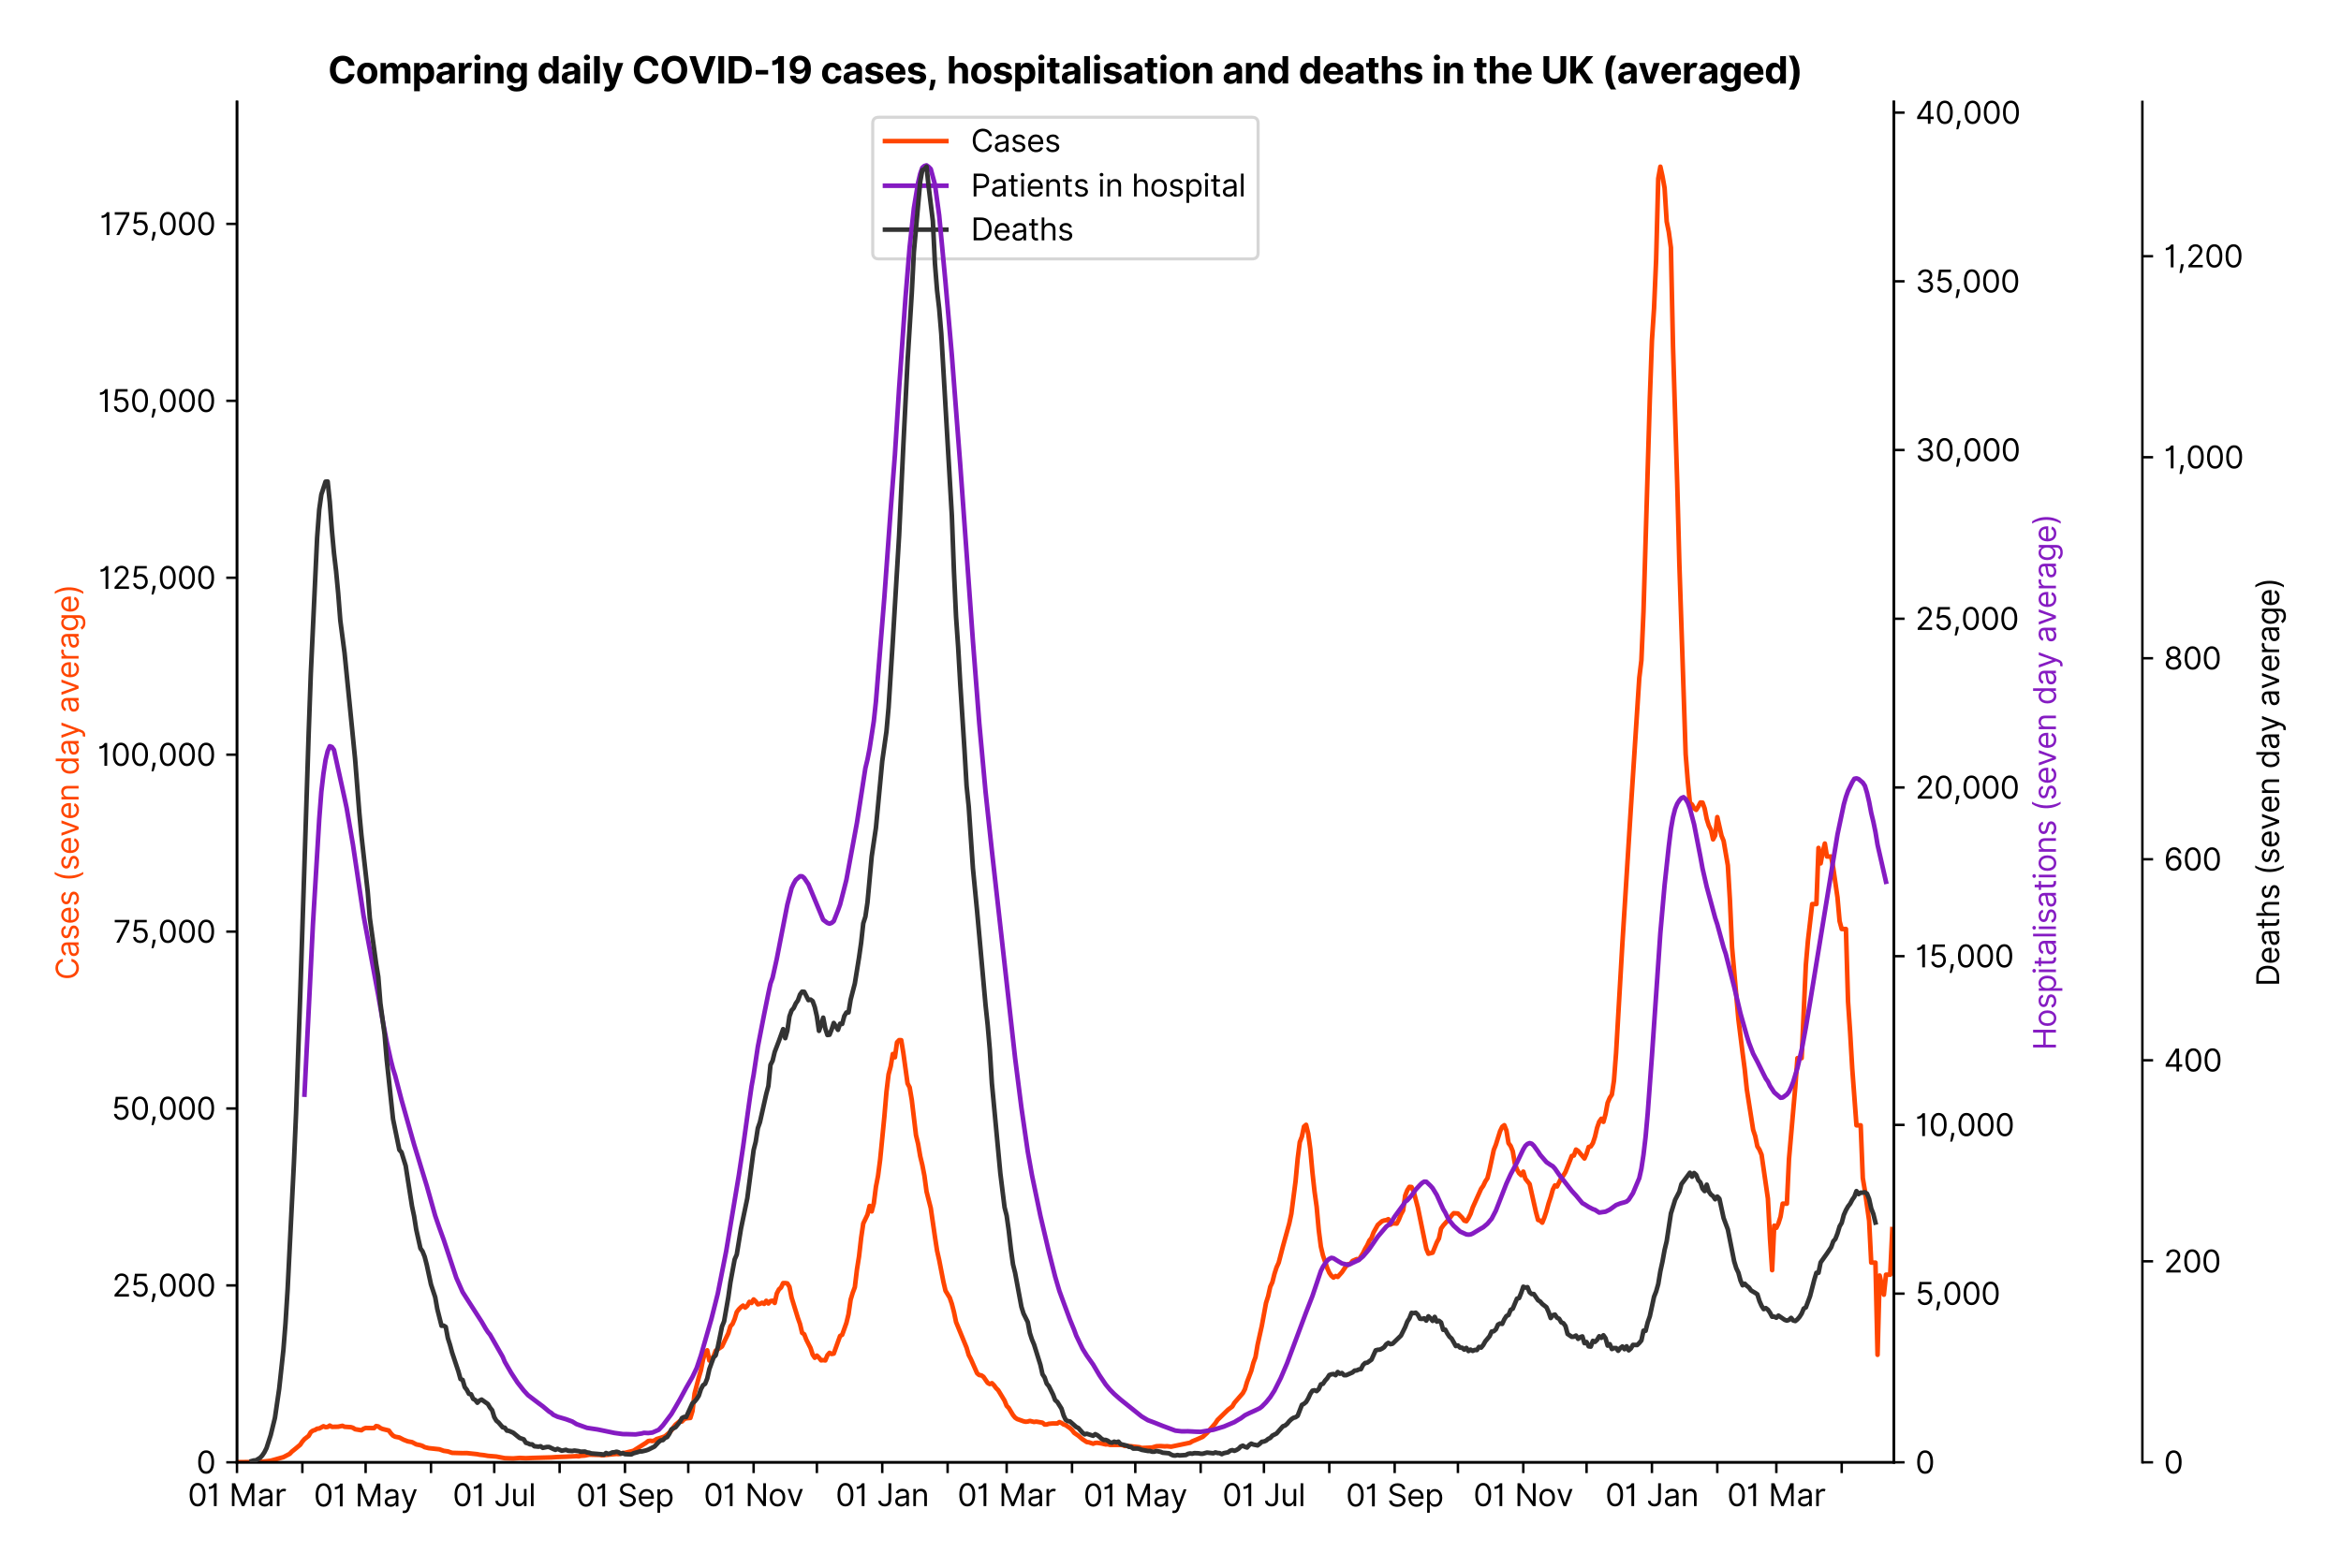 <?xml version="1.0" encoding="utf-8" standalone="no"?>
<!DOCTYPE svg PUBLIC "-//W3C//DTD SVG 1.1//EN"
  "http://www.w3.org/Graphics/SVG/1.1/DTD/svg11.dtd">
<svg xmlns:xlink="http://www.w3.org/1999/xlink" viewBox="0 0 762.978 511.234" xmlns="http://www.w3.org/2000/svg" version="1.1">
 <defs>
  <style type="text/css">*{stroke-linejoin: round; stroke-linecap: butt}</style>
 </defs>
 <g id="figure_1">
  <g id="patch_1">
   <path d="M 0 511.234 
L 762.978 511.234 
L 762.978 0 
L 0 0 
z
" style="fill: #ffffff"/>
  </g>
  <g id="axes_1">
   <g id="patch_2">
    <path d="M 77.239 476.745 
L 617.239 476.745 
L 617.239 33.225 
L 77.239 33.225 
z
" style="fill: #ffffff"/>
   </g>
   <g id="matplotlib.axis_1">
    <g id="xtick_1">
     <g id="line2d_1">
      <defs>
       <path id="mcd06ad55c0" d="M 0 0 
L 0 3.5 
" style="stroke: #000000; stroke-width: 0.8"/>
      </defs>
      <g>
       <use xlink:href="#mcd06ad55c0" x="77.239" y="476.745" style="stroke: #000000; stroke-width: 0.8"/>
      </g>
     </g>
     <g id="text_1">
      <!-- 01 Mar -->
      <g transform="translate(61.202 491.018)scale(0.1 -0.1)">
       <defs>
        <path id="Inter-Regular-30" d="M 2000 -64 
Q 1230 -64 806 561 
Q 382 1186 382 2327 
Q 382 3459 809 4088 
Q 1236 4718 2000 4718 
Q 2764 4718 3191 4088 
Q 3618 3459 3618 2327 
Q 3618 1186 3194 561 
Q 2771 -64 2000 -64 
z
M 2000 436 
Q 2509 436 2791 927 
Q 3073 1418 3073 2327 
Q 3073 3234 2789 3730 
Q 2505 4227 2000 4227 
Q 1496 4227 1211 3730 
Q 927 3234 927 2327 
Q 927 1418 1210 927 
Q 1493 436 2000 436 
z
" transform="scale(0.016)"/>
        <path id="Inter-Regular-31" d="M 1973 4655 
L 1973 0 
L 1409 0 
L 1409 3836 
L 1373 3836 
Q 1341 3773 1209 3692 
Q 1077 3611 868 3551 
Q 659 3491 391 3491 
L 391 3964 
Q 661 3964 859 4061 
Q 1057 4159 1190 4291 
Q 1323 4423 1392 4529 
Q 1461 4636 1473 4655 
L 1973 4655 
z
" transform="scale(0.016)"/>
        <path id="Inter-Regular-20" transform="scale(0.016)"/>
        <path id="Inter-Regular-4d" d="M 564 4655 
L 1236 4655 
L 2818 791 
L 2873 791 
L 4455 4655 
L 5127 4655 
L 5127 0 
L 4600 0 
L 4600 3536 
L 4555 3536 
L 3100 0 
L 2591 0 
L 1136 3536 
L 1091 3536 
L 1091 0 
L 564 0 
L 564 4655 
z
" transform="scale(0.016)"/>
        <path id="Inter-Regular-61" d="M 1518 -82 
Q 1186 -82 916 44 
Q 646 170 486 410 
Q 327 650 327 991 
Q 327 1291 445 1478 
Q 564 1666 761 1773 
Q 959 1880 1199 1933 
Q 1439 1986 1682 2018 
Q 2000 2059 2199 2080 
Q 2398 2102 2490 2154 
Q 2582 2207 2582 2336 
L 2582 2355 
Q 2582 2691 2399 2877 
Q 2216 3064 1846 3064 
Q 1461 3064 1243 2895 
Q 1025 2727 936 2536 
L 427 2718 
Q 564 3036 792 3214 
Q 1021 3393 1292 3464 
Q 1564 3536 1827 3536 
Q 1996 3536 2215 3496 
Q 2434 3457 2640 3334 
Q 2846 3211 2982 2963 
Q 3118 2716 3118 2300 
L 3118 0 
L 2582 0 
L 2582 473 
L 2555 473 
Q 2500 359 2373 229 
Q 2246 100 2034 9 
Q 1823 -82 1518 -82 
z
M 1600 400 
Q 1918 400 2137 525 
Q 2357 650 2469 847 
Q 2582 1045 2582 1264 
L 2582 1755 
Q 2548 1714 2433 1681 
Q 2318 1648 2169 1624 
Q 2021 1600 1881 1583 
Q 1741 1566 1655 1555 
Q 1446 1527 1265 1467 
Q 1084 1407 974 1287 
Q 864 1168 864 964 
Q 864 684 1072 542 
Q 1280 400 1600 400 
z
" transform="scale(0.016)"/>
        <path id="Inter-Regular-72" d="M 491 0 
L 491 3491 
L 1009 3491 
L 1009 2964 
L 1046 2964 
Q 1139 3223 1389 3384 
Q 1639 3545 1955 3545 
Q 2100 3545 2209 3511 
Q 2318 3477 2400 3418 
L 2218 2964 
Q 2161 2993 2085 3010 
Q 2009 3027 1909 3027 
Q 1527 3027 1277 2794 
Q 1027 2561 1027 2209 
L 1027 0 
L 491 0 
z
" transform="scale(0.016)"/>
       </defs>
       <use xlink:href="#Inter-Regular-30"/>
       <use xlink:href="#Inter-Regular-31" x="62.5"/>
       <use xlink:href="#Inter-Regular-20" x="106.676"/>
       <use xlink:href="#Inter-Regular-4d" x="134.801"/>
       <use xlink:href="#Inter-Regular-61" x="225.994"/>
       <use xlink:href="#Inter-Regular-72" x="282.386"/>
      </g>
     </g>
    </g>
    <g id="xtick_2">
     <g id="line2d_2">
      <g>
       <use xlink:href="#mcd06ad55c0" x="98.544" y="476.745" style="stroke: #000000; stroke-width: 0.8"/>
      </g>
     </g>
    </g>
    <g id="xtick_3">
     <g id="line2d_3">
      <g>
       <use xlink:href="#mcd06ad55c0" x="119.162" y="476.745" style="stroke: #000000; stroke-width: 0.8"/>
      </g>
     </g>
     <g id="text_2">
      <!-- 01 May -->
      <g transform="translate(102.259 491.117)scale(0.1 -0.1)">
       <defs>
        <path id="Inter-Regular-79" d="M 818 -1355 
Q 682 -1355 575 -1333 
Q 468 -1311 427 -1291 
L 564 -818 
Q 857 -893 1053 -814 
Q 1250 -736 1391 -345 
L 1509 -18 
L 218 3491 
L 800 3491 
L 1764 709 
L 1800 709 
L 2764 3491 
L 3346 3491 
L 1846 -564 
Q 1550 -1355 818 -1355 
z
" transform="scale(0.016)"/>
       </defs>
       <use xlink:href="#Inter-Regular-30"/>
       <use xlink:href="#Inter-Regular-31" x="62.5"/>
       <use xlink:href="#Inter-Regular-20" x="106.676"/>
       <use xlink:href="#Inter-Regular-4d" x="134.801"/>
       <use xlink:href="#Inter-Regular-61" x="225.994"/>
       <use xlink:href="#Inter-Regular-79" x="282.386"/>
      </g>
     </g>
    </g>
    <g id="xtick_4">
     <g id="line2d_4">
      <g>
       <use xlink:href="#mcd06ad55c0" x="140.468" y="476.745" style="stroke: #000000; stroke-width: 0.8"/>
      </g>
     </g>
    </g>
    <g id="xtick_5">
     <g id="line2d_5">
      <g>
       <use xlink:href="#mcd06ad55c0" x="161.086" y="476.745" style="stroke: #000000; stroke-width: 0.8"/>
      </g>
     </g>
     <g id="text_3">
      <!-- 01 Jul -->
      <g transform="translate(147.542 491.018)scale(0.1 -0.1)">
       <defs>
        <path id="Inter-Regular-4a" d="M 2346 4655 
L 2909 4655 
L 2909 1327 
Q 2909 657 2549 296 
Q 2189 -64 1582 -64 
Q 1200 -64 902 76 
Q 605 216 434 475 
Q 264 734 264 1091 
L 818 1091 
Q 818 795 1034 615 
Q 1250 436 1582 436 
Q 1948 436 2147 664 
Q 2346 893 2346 1327 
L 2346 4655 
z
" transform="scale(0.016)"/>
        <path id="Inter-Regular-75" d="M 2691 1427 
L 2691 3491 
L 3227 3491 
L 3227 0 
L 2691 0 
L 2691 591 
L 2655 591 
Q 2532 325 2273 140 
Q 2014 -45 1618 -45 
Q 1127 -45 809 280 
Q 491 605 491 1273 
L 491 3491 
L 1027 3491 
L 1027 1309 
Q 1027 927 1242 700 
Q 1457 473 1791 473 
Q 1991 473 2199 575 
Q 2407 677 2549 888 
Q 2691 1100 2691 1427 
z
" transform="scale(0.016)"/>
        <path id="Inter-Regular-6c" d="M 1027 4655 
L 1027 0 
L 491 0 
L 491 4655 
L 1027 4655 
z
" transform="scale(0.016)"/>
       </defs>
       <use xlink:href="#Inter-Regular-30"/>
       <use xlink:href="#Inter-Regular-31" x="62.5"/>
       <use xlink:href="#Inter-Regular-20" x="106.676"/>
       <use xlink:href="#Inter-Regular-4a" x="134.801"/>
       <use xlink:href="#Inter-Regular-75" x="189.063"/>
       <use xlink:href="#Inter-Regular-6c" x="247.159"/>
      </g>
     </g>
    </g>
    <g id="xtick_6">
     <g id="line2d_6">
      <g>
       <use xlink:href="#mcd06ad55c0" x="182.391" y="476.745" style="stroke: #000000; stroke-width: 0.8"/>
      </g>
     </g>
    </g>
    <g id="xtick_7">
     <g id="line2d_7">
      <g>
       <use xlink:href="#mcd06ad55c0" x="203.696" y="476.745" style="stroke: #000000; stroke-width: 0.8"/>
      </g>
     </g>
     <g id="text_4">
      <!-- 01 Sep -->
      <g transform="translate(187.809 491.117)scale(0.1 -0.1)">
       <defs>
        <path id="Inter-Regular-53" d="M 3109 3491 
Q 3068 3836 2777 4027 
Q 2486 4218 2064 4218 
Q 1600 4218 1318 3999 
Q 1036 3780 1036 3445 
Q 1036 3195 1189 3042 
Q 1343 2889 1553 2803 
Q 1764 2718 1936 2673 
L 2409 2545 
Q 2591 2498 2815 2414 
Q 3039 2330 3244 2185 
Q 3450 2041 3584 1816 
Q 3718 1591 3718 1264 
Q 3718 886 3521 581 
Q 3325 277 2949 97 
Q 2573 -82 2036 -82 
Q 1286 -82 845 272 
Q 405 627 364 1200 
L 946 1200 
Q 968 936 1124 764 
Q 1280 593 1519 510 
Q 1759 427 2036 427 
Q 2359 427 2616 533 
Q 2873 639 3023 828 
Q 3173 1018 3173 1273 
Q 3173 1505 3043 1650 
Q 2914 1795 2702 1886 
Q 2491 1977 2246 2045 
L 1673 2209 
Q 1127 2366 809 2657 
Q 491 2948 491 3418 
Q 491 3809 703 4101 
Q 916 4393 1276 4555 
Q 1636 4718 2082 4718 
Q 2532 4718 2882 4558 
Q 3232 4398 3437 4120 
Q 3643 3843 3655 3491 
L 3109 3491 
z
" transform="scale(0.016)"/>
        <path id="Inter-Regular-65" d="M 1955 -73 
Q 1450 -73 1085 151 
Q 721 375 524 778 
Q 327 1182 327 1718 
Q 327 2255 524 2665 
Q 721 3075 1074 3305 
Q 1427 3536 1900 3536 
Q 2173 3536 2439 3445 
Q 2705 3355 2923 3151 
Q 3141 2948 3270 2614 
Q 3400 2280 3400 1791 
L 3400 1564 
L 866 1564 
Q 884 1005 1183 707 
Q 1482 409 1955 409 
Q 2271 409 2498 545 
Q 2725 682 2827 955 
L 3346 809 
Q 3223 414 2854 170 
Q 2486 -73 1955 -73 
z
M 866 2027 
L 2855 2027 
Q 2855 2470 2595 2762 
Q 2336 3055 1900 3055 
Q 1593 3055 1368 2911 
Q 1143 2768 1013 2533 
Q 884 2298 866 2027 
z
" transform="scale(0.016)"/>
        <path id="Inter-Regular-70" d="M 491 -1309 
L 491 3491 
L 1009 3491 
L 1009 2936 
L 1073 2936 
Q 1132 3027 1237 3169 
Q 1343 3311 1542 3423 
Q 1741 3536 2082 3536 
Q 2523 3536 2859 3315 
Q 3196 3095 3384 2690 
Q 3573 2286 3573 1736 
Q 3573 1182 3384 776 
Q 3196 370 2861 148 
Q 2527 -73 2091 -73 
Q 1755 -73 1552 39 
Q 1350 152 1241 296 
Q 1132 441 1073 536 
L 1027 536 
L 1027 -1309 
L 491 -1309 
z
M 1018 1745 
Q 1018 1152 1276 780 
Q 1534 409 2018 409 
Q 2355 409 2581 587 
Q 2807 766 2921 1069 
Q 3036 1373 3036 1745 
Q 3036 2114 2923 2410 
Q 2811 2707 2585 2881 
Q 2359 3055 2018 3055 
Q 1527 3055 1272 2693 
Q 1018 2332 1018 1745 
z
" transform="scale(0.016)"/>
       </defs>
       <use xlink:href="#Inter-Regular-30"/>
       <use xlink:href="#Inter-Regular-31" x="62.5"/>
       <use xlink:href="#Inter-Regular-20" x="106.676"/>
       <use xlink:href="#Inter-Regular-53" x="134.801"/>
       <use xlink:href="#Inter-Regular-65" x="198.58"/>
       <use xlink:href="#Inter-Regular-70" x="256.818"/>
      </g>
     </g>
    </g>
    <g id="xtick_8">
     <g id="line2d_8">
      <g>
       <use xlink:href="#mcd06ad55c0" x="224.314" y="476.745" style="stroke: #000000; stroke-width: 0.8"/>
      </g>
     </g>
    </g>
    <g id="xtick_9">
     <g id="line2d_9">
      <g>
       <use xlink:href="#mcd06ad55c0" x="245.62" y="476.745" style="stroke: #000000; stroke-width: 0.8"/>
      </g>
     </g>
     <g id="text_5">
      <!-- 01 Nov -->
      <g transform="translate(229.348 491.018)scale(0.1 -0.1)">
       <defs>
        <path id="Inter-Regular-4e" d="M 4255 4655 
L 4255 0 
L 3709 0 
L 1173 3655 
L 1127 3655 
L 1127 0 
L 564 0 
L 564 4655 
L 1109 4655 
L 3655 991 
L 3700 991 
L 3700 4655 
L 4255 4655 
z
" transform="scale(0.016)"/>
        <path id="Inter-Regular-6f" d="M 1909 -73 
Q 1436 -73 1080 152 
Q 725 377 526 781 
Q 327 1186 327 1727 
Q 327 2273 526 2679 
Q 725 3086 1080 3311 
Q 1436 3536 1909 3536 
Q 2382 3536 2737 3311 
Q 3093 3086 3292 2679 
Q 3491 2273 3491 1727 
Q 3491 1186 3292 781 
Q 3093 377 2737 152 
Q 2382 -73 1909 -73 
z
M 1909 409 
Q 2268 409 2500 593 
Q 2732 777 2843 1077 
Q 2955 1377 2955 1727 
Q 2955 2077 2843 2379 
Q 2732 2682 2500 2868 
Q 2268 3055 1909 3055 
Q 1550 3055 1318 2868 
Q 1086 2682 975 2379 
Q 864 2077 864 1727 
Q 864 1377 975 1077 
Q 1086 777 1318 593 
Q 1550 409 1909 409 
z
" transform="scale(0.016)"/>
        <path id="Inter-Regular-76" d="M 3346 3491 
L 2055 0 
L 1509 0 
L 218 3491 
L 800 3491 
L 1764 709 
L 1800 709 
L 2764 3491 
L 3346 3491 
z
" transform="scale(0.016)"/>
       </defs>
       <use xlink:href="#Inter-Regular-30"/>
       <use xlink:href="#Inter-Regular-31" x="62.5"/>
       <use xlink:href="#Inter-Regular-20" x="106.676"/>
       <use xlink:href="#Inter-Regular-4e" x="134.801"/>
       <use xlink:href="#Inter-Regular-6f" x="210.085"/>
       <use xlink:href="#Inter-Regular-76" x="269.744"/>
      </g>
     </g>
    </g>
    <g id="xtick_10">
     <g id="line2d_10">
      <g>
       <use xlink:href="#mcd06ad55c0" x="266.238" y="476.745" style="stroke: #000000; stroke-width: 0.8"/>
      </g>
     </g>
    </g>
    <g id="xtick_11">
     <g id="line2d_11">
      <g>
       <use xlink:href="#mcd06ad55c0" x="287.543" y="476.745" style="stroke: #000000; stroke-width: 0.8"/>
      </g>
     </g>
     <g id="text_6">
      <!-- 01 Jan -->
      <g transform="translate(272.344 491.018)scale(0.1 -0.1)">
       <defs>
        <path id="Inter-Regular-6e" d="M 1027 2100 
L 1027 0 
L 491 0 
L 491 3491 
L 1009 3491 
L 1009 2945 
L 1055 2945 
Q 1177 3211 1427 3373 
Q 1677 3536 2073 3536 
Q 2602 3536 2928 3211 
Q 3255 2886 3255 2218 
L 3255 0 
L 2718 0 
L 2718 2182 
Q 2718 2593 2504 2824 
Q 2291 3055 1918 3055 
Q 1534 3055 1280 2806 
Q 1027 2557 1027 2100 
z
" transform="scale(0.016)"/>
       </defs>
       <use xlink:href="#Inter-Regular-30"/>
       <use xlink:href="#Inter-Regular-31" x="62.5"/>
       <use xlink:href="#Inter-Regular-20" x="106.676"/>
       <use xlink:href="#Inter-Regular-4a" x="134.801"/>
       <use xlink:href="#Inter-Regular-61" x="189.063"/>
       <use xlink:href="#Inter-Regular-6e" x="245.455"/>
      </g>
     </g>
    </g>
    <g id="xtick_12">
     <g id="line2d_12">
      <g>
       <use xlink:href="#mcd06ad55c0" x="308.848" y="476.745" style="stroke: #000000; stroke-width: 0.8"/>
      </g>
     </g>
    </g>
    <g id="xtick_13">
     <g id="line2d_13">
      <g>
       <use xlink:href="#mcd06ad55c0" x="328.092" y="476.745" style="stroke: #000000; stroke-width: 0.8"/>
      </g>
     </g>
     <g id="text_7">
      <!-- 01 Mar -->
      <g transform="translate(312.055 491.018)scale(0.1 -0.1)">
       <use xlink:href="#Inter-Regular-30"/>
       <use xlink:href="#Inter-Regular-31" x="62.5"/>
       <use xlink:href="#Inter-Regular-20" x="106.676"/>
       <use xlink:href="#Inter-Regular-4d" x="134.801"/>
       <use xlink:href="#Inter-Regular-61" x="225.994"/>
       <use xlink:href="#Inter-Regular-72" x="282.386"/>
      </g>
     </g>
    </g>
    <g id="xtick_14">
     <g id="line2d_14">
      <g>
       <use xlink:href="#mcd06ad55c0" x="349.397" y="476.745" style="stroke: #000000; stroke-width: 0.8"/>
      </g>
     </g>
    </g>
    <g id="xtick_15">
     <g id="line2d_15">
      <g>
       <use xlink:href="#mcd06ad55c0" x="370.015" y="476.745" style="stroke: #000000; stroke-width: 0.8"/>
      </g>
     </g>
     <g id="text_8">
      <!-- 01 May -->
      <g transform="translate(353.112 491.117)scale(0.1 -0.1)">
       <use xlink:href="#Inter-Regular-30"/>
       <use xlink:href="#Inter-Regular-31" x="62.5"/>
       <use xlink:href="#Inter-Regular-20" x="106.676"/>
       <use xlink:href="#Inter-Regular-4d" x="134.801"/>
       <use xlink:href="#Inter-Regular-61" x="225.994"/>
       <use xlink:href="#Inter-Regular-79" x="282.386"/>
      </g>
     </g>
    </g>
    <g id="xtick_16">
     <g id="line2d_16">
      <g>
       <use xlink:href="#mcd06ad55c0" x="391.32" y="476.745" style="stroke: #000000; stroke-width: 0.8"/>
      </g>
     </g>
    </g>
    <g id="xtick_17">
     <g id="line2d_17">
      <g>
       <use xlink:href="#mcd06ad55c0" x="411.938" y="476.745" style="stroke: #000000; stroke-width: 0.8"/>
      </g>
     </g>
     <g id="text_9">
      <!-- 01 Jul -->
      <g transform="translate(398.394 491.018)scale(0.1 -0.1)">
       <use xlink:href="#Inter-Regular-30"/>
       <use xlink:href="#Inter-Regular-31" x="62.5"/>
       <use xlink:href="#Inter-Regular-20" x="106.676"/>
       <use xlink:href="#Inter-Regular-4a" x="134.801"/>
       <use xlink:href="#Inter-Regular-75" x="189.063"/>
       <use xlink:href="#Inter-Regular-6c" x="247.159"/>
      </g>
     </g>
    </g>
    <g id="xtick_18">
     <g id="line2d_18">
      <g>
       <use xlink:href="#mcd06ad55c0" x="433.243" y="476.745" style="stroke: #000000; stroke-width: 0.8"/>
      </g>
     </g>
    </g>
    <g id="xtick_19">
     <g id="line2d_19">
      <g>
       <use xlink:href="#mcd06ad55c0" x="454.549" y="476.745" style="stroke: #000000; stroke-width: 0.8"/>
      </g>
     </g>
     <g id="text_10">
      <!-- 01 Sep -->
      <g transform="translate(438.661 491.117)scale(0.1 -0.1)">
       <use xlink:href="#Inter-Regular-30"/>
       <use xlink:href="#Inter-Regular-31" x="62.5"/>
       <use xlink:href="#Inter-Regular-20" x="106.676"/>
       <use xlink:href="#Inter-Regular-53" x="134.801"/>
       <use xlink:href="#Inter-Regular-65" x="198.58"/>
       <use xlink:href="#Inter-Regular-70" x="256.818"/>
      </g>
     </g>
    </g>
    <g id="xtick_20">
     <g id="line2d_20">
      <g>
       <use xlink:href="#mcd06ad55c0" x="475.167" y="476.745" style="stroke: #000000; stroke-width: 0.8"/>
      </g>
     </g>
    </g>
    <g id="xtick_21">
     <g id="line2d_21">
      <g>
       <use xlink:href="#mcd06ad55c0" x="496.472" y="476.745" style="stroke: #000000; stroke-width: 0.8"/>
      </g>
     </g>
     <g id="text_11">
      <!-- 01 Nov -->
      <g transform="translate(480.201 491.018)scale(0.1 -0.1)">
       <use xlink:href="#Inter-Regular-30"/>
       <use xlink:href="#Inter-Regular-31" x="62.5"/>
       <use xlink:href="#Inter-Regular-20" x="106.676"/>
       <use xlink:href="#Inter-Regular-4e" x="134.801"/>
       <use xlink:href="#Inter-Regular-6f" x="210.085"/>
       <use xlink:href="#Inter-Regular-76" x="269.744"/>
      </g>
     </g>
    </g>
    <g id="xtick_22">
     <g id="line2d_22">
      <g>
       <use xlink:href="#mcd06ad55c0" x="517.09" y="476.745" style="stroke: #000000; stroke-width: 0.8"/>
      </g>
     </g>
    </g>
    <g id="xtick_23">
     <g id="line2d_23">
      <g>
       <use xlink:href="#mcd06ad55c0" x="538.395" y="476.745" style="stroke: #000000; stroke-width: 0.8"/>
      </g>
     </g>
     <g id="text_12">
      <!-- 01 Jan -->
      <g transform="translate(523.196 491.018)scale(0.1 -0.1)">
       <use xlink:href="#Inter-Regular-30"/>
       <use xlink:href="#Inter-Regular-31" x="62.5"/>
       <use xlink:href="#Inter-Regular-20" x="106.676"/>
       <use xlink:href="#Inter-Regular-4a" x="134.801"/>
       <use xlink:href="#Inter-Regular-61" x="189.063"/>
       <use xlink:href="#Inter-Regular-6e" x="245.455"/>
      </g>
     </g>
    </g>
    <g id="xtick_24">
     <g id="line2d_24">
      <g>
       <use xlink:href="#mcd06ad55c0" x="559.701" y="476.745" style="stroke: #000000; stroke-width: 0.8"/>
      </g>
     </g>
    </g>
    <g id="xtick_25">
     <g id="line2d_25">
      <g>
       <use xlink:href="#mcd06ad55c0" x="578.944" y="476.745" style="stroke: #000000; stroke-width: 0.8"/>
      </g>
     </g>
     <g id="text_13">
      <!-- 01 Mar -->
      <g transform="translate(562.907 491.018)scale(0.1 -0.1)">
       <use xlink:href="#Inter-Regular-30"/>
       <use xlink:href="#Inter-Regular-31" x="62.5"/>
       <use xlink:href="#Inter-Regular-20" x="106.676"/>
       <use xlink:href="#Inter-Regular-4d" x="134.801"/>
       <use xlink:href="#Inter-Regular-61" x="225.994"/>
       <use xlink:href="#Inter-Regular-72" x="282.386"/>
      </g>
     </g>
    </g>
    <g id="xtick_26">
     <g id="line2d_26">
      <g>
       <use xlink:href="#mcd06ad55c0" x="600.249" y="476.745" style="stroke: #000000; stroke-width: 0.8"/>
      </g>
     </g>
    </g>
   </g>
   <g id="matplotlib.axis_2">
    <g id="ytick_1">
     <g id="line2d_27">
      <defs>
       <path id="m39eec2f612" d="M 0 0 
L -3.5 0 
" style="stroke: #000000; stroke-width: 0.8"/>
      </defs>
      <g>
       <use xlink:href="#m39eec2f612" x="77.239" y="476.745" style="stroke: #000000; stroke-width: 0.8"/>
      </g>
     </g>
     <g id="text_14">
      <!-- 0 -->
      <g transform="translate(63.989 480.382)scale(0.1 -0.1)">
       <use xlink:href="#Inter-Regular-30"/>
      </g>
     </g>
    </g>
    <g id="ytick_2">
     <g id="line2d_28">
      <g>
       <use xlink:href="#m39eec2f612" x="77.239" y="419.067" style="stroke: #000000; stroke-width: 0.8"/>
      </g>
     </g>
     <g id="text_15">
      <!-- 25,000 -->
      <g transform="translate(36.559 422.703)scale(0.1 -0.1)">
       <defs>
        <path id="Inter-Regular-32" d="M 482 0 
L 482 409 
L 2018 2091 
Q 2289 2386 2464 2605 
Q 2639 2825 2724 3019 
Q 2809 3214 2809 3427 
Q 2809 3795 2553 4011 
Q 2298 4227 1918 4227 
Q 1514 4227 1275 3985 
Q 1036 3743 1036 3345 
L 500 3345 
Q 500 3755 688 4064 
Q 877 4373 1203 4545 
Q 1530 4718 1936 4718 
Q 2346 4718 2661 4545 
Q 2977 4373 3156 4079 
Q 3336 3786 3336 3427 
Q 3336 3170 3244 2926 
Q 3152 2682 2926 2383 
Q 2700 2084 2300 1655 
L 1255 536 
L 1255 500 
L 3418 500 
L 3418 0 
L 482 0 
z
" transform="scale(0.016)"/>
        <path id="Inter-Regular-35" d="M 1936 -64 
Q 1536 -64 1216 95 
Q 896 255 702 532 
Q 509 809 491 1164 
L 1036 1164 
Q 1068 848 1324 642 
Q 1580 436 1936 436 
Q 2223 436 2447 570 
Q 2671 705 2799 940 
Q 2927 1175 2927 1473 
Q 2927 1777 2794 2017 
Q 2661 2257 2429 2395 
Q 2198 2534 1900 2536 
Q 1686 2539 1461 2472 
Q 1236 2405 1091 2300 
L 564 2364 
L 846 4655 
L 3264 4655 
L 3264 4155 
L 1318 4155 
L 1155 2782 
L 1182 2782 
Q 1325 2895 1541 2970 
Q 1757 3045 1991 3045 
Q 2418 3045 2753 2842 
Q 3089 2639 3281 2286 
Q 3473 1934 3473 1482 
Q 3473 1036 3274 687 
Q 3075 339 2727 137 
Q 2380 -64 1936 -64 
z
" transform="scale(0.016)"/>
        <path id="Inter-Regular-2c" d="M 1291 636 
L 1255 391 
Q 1216 132 1137 -163 
Q 1059 -459 975 -720 
Q 891 -982 836 -1136 
L 427 -1136 
Q 457 -991 504 -752 
Q 552 -514 601 -219 
Q 650 75 682 382 
L 709 636 
L 1291 636 
z
" transform="scale(0.016)"/>
       </defs>
       <use xlink:href="#Inter-Regular-32"/>
       <use xlink:href="#Inter-Regular-35" x="60.511"/>
       <use xlink:href="#Inter-Regular-2c" x="121.307"/>
       <use xlink:href="#Inter-Regular-30" x="149.29"/>
       <use xlink:href="#Inter-Regular-30" x="211.79"/>
       <use xlink:href="#Inter-Regular-30" x="274.29"/>
      </g>
     </g>
    </g>
    <g id="ytick_3">
     <g id="line2d_29">
      <g>
       <use xlink:href="#m39eec2f612" x="77.239" y="361.388" style="stroke: #000000; stroke-width: 0.8"/>
      </g>
     </g>
     <g id="text_16">
      <!-- 50,000 -->
      <g transform="translate(36.361 365.025)scale(0.1 -0.1)">
       <use xlink:href="#Inter-Regular-35"/>
       <use xlink:href="#Inter-Regular-30" x="60.795"/>
       <use xlink:href="#Inter-Regular-2c" x="123.295"/>
       <use xlink:href="#Inter-Regular-30" x="151.278"/>
       <use xlink:href="#Inter-Regular-30" x="213.778"/>
       <use xlink:href="#Inter-Regular-30" x="276.278"/>
      </g>
     </g>
    </g>
    <g id="ytick_4">
     <g id="line2d_30">
      <g>
       <use xlink:href="#m39eec2f612" x="77.239" y="303.71" style="stroke: #000000; stroke-width: 0.8"/>
      </g>
     </g>
     <g id="text_17">
      <!-- 75,000 -->
      <g transform="translate(36.9 307.346)scale(0.1 -0.1)">
       <defs>
        <path id="Inter-Regular-37" d="M 627 0 
L 2709 4118 
L 2709 4155 
L 309 4155 
L 309 4655 
L 3291 4655 
L 3291 4127 
L 1218 0 
L 627 0 
z
" transform="scale(0.016)"/>
       </defs>
       <use xlink:href="#Inter-Regular-37"/>
       <use xlink:href="#Inter-Regular-35" x="57.102"/>
       <use xlink:href="#Inter-Regular-2c" x="117.898"/>
       <use xlink:href="#Inter-Regular-30" x="145.881"/>
       <use xlink:href="#Inter-Regular-30" x="208.381"/>
       <use xlink:href="#Inter-Regular-30" x="270.881"/>
      </g>
     </g>
    </g>
    <g id="ytick_5">
     <g id="line2d_31">
      <g>
       <use xlink:href="#m39eec2f612" x="77.239" y="246.031" style="stroke: #000000; stroke-width: 0.8"/>
      </g>
     </g>
     <g id="text_18">
      <!-- 100,000 -->
      <g transform="translate(31.773 249.668)scale(0.1 -0.1)">
       <use xlink:href="#Inter-Regular-31"/>
       <use xlink:href="#Inter-Regular-30" x="44.176"/>
       <use xlink:href="#Inter-Regular-30" x="106.676"/>
       <use xlink:href="#Inter-Regular-2c" x="169.176"/>
       <use xlink:href="#Inter-Regular-30" x="197.159"/>
       <use xlink:href="#Inter-Regular-30" x="259.659"/>
       <use xlink:href="#Inter-Regular-30" x="322.159"/>
      </g>
     </g>
    </g>
    <g id="ytick_6">
     <g id="line2d_32">
      <g>
       <use xlink:href="#m39eec2f612" x="77.239" y="188.353" style="stroke: #000000; stroke-width: 0.8"/>
      </g>
     </g>
     <g id="text_19">
      <!-- 125,000 -->
      <g transform="translate(32.142 191.99)scale(0.1 -0.1)">
       <use xlink:href="#Inter-Regular-31"/>
       <use xlink:href="#Inter-Regular-32" x="44.176"/>
       <use xlink:href="#Inter-Regular-35" x="104.688"/>
       <use xlink:href="#Inter-Regular-2c" x="165.483"/>
       <use xlink:href="#Inter-Regular-30" x="193.466"/>
       <use xlink:href="#Inter-Regular-30" x="255.966"/>
       <use xlink:href="#Inter-Regular-30" x="318.466"/>
      </g>
     </g>
    </g>
    <g id="ytick_7">
     <g id="line2d_33">
      <g>
       <use xlink:href="#m39eec2f612" x="77.239" y="130.674" style="stroke: #000000; stroke-width: 0.8"/>
      </g>
     </g>
     <g id="text_20">
      <!-- 150,000 -->
      <g transform="translate(31.944 134.311)scale(0.1 -0.1)">
       <use xlink:href="#Inter-Regular-31"/>
       <use xlink:href="#Inter-Regular-35" x="44.176"/>
       <use xlink:href="#Inter-Regular-30" x="104.972"/>
       <use xlink:href="#Inter-Regular-2c" x="167.472"/>
       <use xlink:href="#Inter-Regular-30" x="195.455"/>
       <use xlink:href="#Inter-Regular-30" x="257.955"/>
       <use xlink:href="#Inter-Regular-30" x="320.455"/>
      </g>
     </g>
    </g>
    <g id="ytick_8">
     <g id="line2d_34">
      <g>
       <use xlink:href="#m39eec2f612" x="77.239" y="72.996" style="stroke: #000000; stroke-width: 0.8"/>
      </g>
     </g>
     <g id="text_21">
      <!-- 175,000 -->
      <g transform="translate(32.483 76.633)scale(0.1 -0.1)">
       <use xlink:href="#Inter-Regular-31"/>
       <use xlink:href="#Inter-Regular-37" x="44.176"/>
       <use xlink:href="#Inter-Regular-35" x="101.278"/>
       <use xlink:href="#Inter-Regular-2c" x="162.074"/>
       <use xlink:href="#Inter-Regular-30" x="190.057"/>
       <use xlink:href="#Inter-Regular-30" x="252.557"/>
       <use xlink:href="#Inter-Regular-30" x="315.057"/>
      </g>
     </g>
    </g>
    <g id="text_22">
     <!-- Cases (seven day average) -->
     <g style="fill: #ff4500" transform="translate(25.614 319.49)rotate(-90)scale(0.1 -0.1)">
      <defs>
       <path id="Inter-Regular-43" d="M 4309 3200 
L 3746 3200 
Q 3677 3523 3484 3743 
Q 3291 3964 3018 4077 
Q 2746 4191 2436 4191 
Q 2014 4191 1672 3977 
Q 1330 3764 1128 3348 
Q 927 2932 927 2327 
Q 927 1723 1128 1307 
Q 1330 891 1672 677 
Q 2014 464 2436 464 
Q 2746 464 3018 577 
Q 3291 691 3484 911 
Q 3677 1132 3746 1455 
L 4309 1455 
Q 4223 977 3957 637 
Q 3691 298 3298 117 
Q 2905 -64 2436 -64 
Q 1841 -64 1377 227 
Q 914 518 648 1054 
Q 382 1591 382 2327 
Q 382 3064 648 3600 
Q 914 4136 1377 4427 
Q 1841 4718 2436 4718 
Q 2905 4718 3298 4537 
Q 3691 4357 3957 4017 
Q 4223 3677 4309 3200 
z
" transform="scale(0.016)"/>
       <path id="Inter-Regular-73" d="M 2964 2709 
L 2482 2573 
Q 2411 2755 2245 2914 
Q 2080 3073 1727 3073 
Q 1407 3073 1194 2926 
Q 982 2780 982 2555 
Q 982 2355 1127 2239 
Q 1273 2123 1582 2045 
L 2100 1918 
Q 3027 1691 3027 973 
Q 3027 673 2855 436 
Q 2684 200 2377 63 
Q 2071 -73 1664 -73 
Q 1130 -73 780 159 
Q 430 391 336 836 
L 846 964 
Q 989 400 1655 400 
Q 2030 400 2251 560 
Q 2473 720 2473 945 
Q 2473 1316 1955 1436 
L 1373 1573 
Q 893 1686 669 1926 
Q 446 2166 446 2527 
Q 446 2823 613 3050 
Q 780 3277 1069 3406 
Q 1359 3536 1727 3536 
Q 2246 3536 2542 3309 
Q 2839 3082 2964 2709 
z
" transform="scale(0.016)"/>
       <path id="Inter-Regular-28" d="M 682 1964 
Q 682 2823 906 3544 
Q 1130 4266 1546 4873 
L 2018 4873 
Q 1800 4573 1623 4095 
Q 1446 3618 1341 3061 
Q 1236 2505 1236 1964 
Q 1236 1423 1341 866 
Q 1446 309 1623 -168 
Q 1800 -645 2018 -945 
L 1546 -945 
Q 1130 -339 906 383 
Q 682 1105 682 1964 
z
" transform="scale(0.016)"/>
       <path id="Inter-Regular-64" d="M 1809 -73 
Q 1373 -73 1039 148 
Q 705 370 516 776 
Q 327 1182 327 1736 
Q 327 2286 516 2690 
Q 705 3095 1041 3315 
Q 1377 3536 1818 3536 
Q 2159 3536 2358 3423 
Q 2557 3311 2662 3169 
Q 2768 3027 2827 2936 
L 2873 2936 
L 2873 4655 
L 3409 4655 
L 3409 0 
L 2891 0 
L 2891 536 
L 2827 536 
Q 2768 441 2659 296 
Q 2550 152 2348 39 
Q 2146 -73 1809 -73 
z
M 1882 409 
Q 2366 409 2624 780 
Q 2882 1152 2882 1745 
Q 2882 2332 2627 2693 
Q 2373 3055 1882 3055 
Q 1541 3055 1315 2881 
Q 1089 2707 976 2410 
Q 864 2114 864 1745 
Q 864 1373 978 1069 
Q 1093 766 1319 587 
Q 1546 409 1882 409 
z
" transform="scale(0.016)"/>
       <path id="Inter-Regular-67" d="M 1900 -1382 
Q 1316 -1382 976 -1169 
Q 636 -957 473 -682 
L 900 -382 
Q 973 -477 1084 -601 
Q 1196 -725 1390 -817 
Q 1584 -909 1900 -909 
Q 2323 -909 2598 -704 
Q 2873 -500 2873 -64 
L 2873 645 
L 2827 645 
Q 2768 550 2660 410 
Q 2552 270 2351 162 
Q 2150 55 1809 55 
Q 1386 55 1051 255 
Q 716 455 521 836 
Q 327 1218 327 1764 
Q 327 2300 516 2699 
Q 705 3098 1041 3317 
Q 1377 3536 1818 3536 
Q 2159 3536 2360 3423 
Q 2561 3311 2669 3169 
Q 2777 3027 2836 2936 
L 2891 2936 
L 2891 3491 
L 3409 3491 
L 3409 -100 
Q 3409 -550 3205 -833 
Q 3002 -1116 2660 -1249 
Q 2318 -1382 1900 -1382 
z
M 1882 536 
Q 2366 536 2624 864 
Q 2882 1193 2882 1773 
Q 2882 2339 2627 2697 
Q 2373 3055 1882 3055 
Q 1541 3055 1315 2882 
Q 1089 2709 976 2418 
Q 864 2127 864 1773 
Q 864 1227 1120 881 
Q 1377 536 1882 536 
z
" transform="scale(0.016)"/>
       <path id="Inter-Regular-29" d="M 1638 1940 
Q 1638 1081 1414 359 
Q 1191 -362 775 -969 
L 302 -969 
Q 520 -669 697 -191 
Q 875 286 979 842 
Q 1084 1399 1084 1940 
Q 1084 2481 979 3038 
Q 875 3595 697 4072 
Q 520 4549 302 4849 
L 775 4849 
Q 1191 4243 1414 3521 
Q 1638 2799 1638 1940 
z
" transform="scale(0.016)"/>
      </defs>
      <use xlink:href="#Inter-Regular-43"/>
      <use xlink:href="#Inter-Regular-61" x="72.727"/>
      <use xlink:href="#Inter-Regular-73" x="129.119"/>
      <use xlink:href="#Inter-Regular-65" x="181.392"/>
      <use xlink:href="#Inter-Regular-73" x="239.631"/>
      <use xlink:href="#Inter-Regular-20" x="291.903"/>
      <use xlink:href="#Inter-Regular-28" x="320.028"/>
      <use xlink:href="#Inter-Regular-73" x="356.25"/>
      <use xlink:href="#Inter-Regular-65" x="408.523"/>
      <use xlink:href="#Inter-Regular-76" x="466.761"/>
      <use xlink:href="#Inter-Regular-65" x="522.443"/>
      <use xlink:href="#Inter-Regular-6e" x="580.682"/>
      <use xlink:href="#Inter-Regular-20" x="639.205"/>
      <use xlink:href="#Inter-Regular-64" x="667.33"/>
      <use xlink:href="#Inter-Regular-61" x="729.404"/>
      <use xlink:href="#Inter-Regular-79" x="785.796"/>
      <use xlink:href="#Inter-Regular-20" x="841.477"/>
      <use xlink:href="#Inter-Regular-61" x="869.602"/>
      <use xlink:href="#Inter-Regular-76" x="925.994"/>
      <use xlink:href="#Inter-Regular-65" x="981.676"/>
      <use xlink:href="#Inter-Regular-72" x="1039.915"/>
      <use xlink:href="#Inter-Regular-61" x="1078.267"/>
      <use xlink:href="#Inter-Regular-67" x="1134.659"/>
      <use xlink:href="#Inter-Regular-65" x="1195.597"/>
      <use xlink:href="#Inter-Regular-29" x="1253.835"/>
     </g>
    </g>
   </g>
   <g id="line2d_35">
    <path d="M 60.745 476.744 
L 82.05 476.667 
L 85.486 476.535 
L 88.235 476.225 
L 92.359 475.062 
L 94.421 473.98 
L 95.108 473.263 
L 96.483 472.156 
L 97.857 470.996 
L 98.544 469.969 
L 99.232 469.18 
L 100.606 468.117 
L 101.293 466.898 
L 101.981 466.411 
L 102.668 466.201 
L 103.355 465.773 
L 104.042 465.723 
L 105.417 464.975 
L 106.104 465.276 
L 106.792 465.21 
L 107.479 464.76 
L 108.166 465.176 
L 110.228 465.134 
L 111.602 464.838 
L 112.29 465.152 
L 114.351 465.284 
L 115.039 465.486 
L 115.726 465.943 
L 117.788 466.288 
L 118.475 465.81 
L 119.162 465.542 
L 121.911 465.59 
L 122.599 464.919 
L 123.286 465.057 
L 123.973 465.569 
L 124.66 465.868 
L 126.722 466.372 
L 127.41 467.317 
L 128.097 468.032 
L 128.784 468.391 
L 130.159 468.657 
L 131.533 469.376 
L 132.908 469.904 
L 134.282 470.156 
L 135.657 470.885 
L 137.031 471.171 
L 137.719 471.411 
L 138.406 471.804 
L 139.78 472.129 
L 141.155 472.276 
L 143.217 472.497 
L 144.591 472.99 
L 145.966 473.185 
L 147.34 473.649 
L 150.777 473.751 
L 152.151 473.73 
L 155.588 474.099 
L 156.275 474.252 
L 157.649 474.397 
L 159.024 474.636 
L 161.773 474.864 
L 164.522 475.387 
L 167.271 475.477 
L 169.333 475.306 
L 171.395 475.397 
L 173.456 475.312 
L 179.642 475.138 
L 181.704 475.009 
L 184.453 474.912 
L 187.889 474.734 
L 188.576 474.786 
L 189.264 474.629 
L 190.638 474.531 
L 192.013 474.238 
L 195.449 474.321 
L 196.136 474.456 
L 200.947 473.999 
L 201.634 474.059 
L 203.009 473.693 
L 203.696 473.657 
L 206.445 472.984 
L 210.569 470.375 
L 211.256 469.82 
L 211.943 469.708 
L 212.631 469.815 
L 213.318 469.603 
L 214.005 469.164 
L 215.38 468.749 
L 216.754 468.256 
L 218.129 467.08 
L 218.816 466.36 
L 219.503 465.292 
L 220.191 464.451 
L 221.565 463.326 
L 222.252 463.432 
L 222.94 462.702 
L 223.627 462.395 
L 225.002 462.272 
L 225.689 460.021 
L 226.376 454.33 
L 227.751 449.073 
L 228.438 446.748 
L 229.125 443.246 
L 229.812 440.973 
L 230.5 440.217 
L 231.187 443.542 
L 231.874 443.088 
L 232.561 442.201 
L 233.249 440.367 
L 235.311 438.973 
L 237.372 434.675 
L 238.06 432.38 
L 238.747 431.635 
L 239.434 430.026 
L 240.121 427.771 
L 240.809 426.846 
L 241.496 426.158 
L 242.183 425.646 
L 242.87 426.301 
L 243.558 425.7 
L 244.245 424.423 
L 244.932 424.785 
L 245.62 423.643 
L 246.307 424.282 
L 246.994 425.227 
L 247.681 425.07 
L 248.369 424.716 
L 249.056 425.084 
L 249.743 424.082 
L 250.43 424.966 
L 251.118 424.175 
L 251.805 424.045 
L 252.492 424.779 
L 253.179 421.704 
L 253.867 420.381 
L 254.554 419.754 
L 255.241 418.307 
L 255.929 418.303 
L 256.616 418.422 
L 257.303 419.523 
L 257.99 423.002 
L 260.052 429.703 
L 260.739 431.652 
L 261.427 434.537 
L 262.114 434.997 
L 262.801 436.764 
L 264.176 439.477 
L 264.863 441.622 
L 265.55 442.65 
L 266.238 441.948 
L 266.925 442.621 
L 267.612 443.503 
L 268.299 443.412 
L 268.987 443.522 
L 269.674 441.835 
L 270.361 441.048 
L 271.048 441.427 
L 271.736 441.292 
L 273.797 435.55 
L 274.485 435.163 
L 275.859 431.302 
L 276.547 428.473 
L 277.234 423.721 
L 277.921 421.468 
L 278.608 419.639 
L 279.296 413.877 
L 279.983 409.56 
L 280.67 403.51 
L 281.357 398.871 
L 282.732 395.999 
L 283.419 393.152 
L 284.106 394.941 
L 284.794 392.297 
L 285.481 386.915 
L 286.168 383.36 
L 286.856 378.081 
L 288.23 364.043 
L 288.917 355.971 
L 289.605 350.237 
L 290.292 347.672 
L 290.979 343.619 
L 291.666 344.698 
L 292.354 339.83 
L 293.041 339.101 
L 293.728 339.118 
L 294.415 343.275 
L 295.79 353.222 
L 296.477 354.52 
L 297.165 358.571 
L 298.539 370.085 
L 299.226 372.93 
L 299.914 376.944 
L 300.601 379.785 
L 301.288 383.342 
L 301.975 388.45 
L 303.35 393.852 
L 304.724 403.28 
L 305.412 407.761 
L 306.099 410.797 
L 307.474 417.87 
L 308.161 420.809 
L 309.535 423.062 
L 310.223 425.075 
L 310.91 427.727 
L 311.597 431.011 
L 315.034 439.39 
L 315.721 441.744 
L 316.408 443.052 
L 318.47 447.721 
L 319.157 448.294 
L 319.844 448.392 
L 320.532 448.865 
L 321.906 450.849 
L 322.593 451.224 
L 323.281 450.935 
L 323.968 451.639 
L 324.655 452.556 
L 325.343 453.239 
L 327.404 456.625 
L 328.092 458.334 
L 328.779 459.026 
L 330.153 461.321 
L 330.841 462.17 
L 331.528 462.63 
L 333.59 463.364 
L 334.277 463.515 
L 334.964 463.456 
L 335.652 463.237 
L 337.026 463.588 
L 337.713 463.464 
L 339.775 463.823 
L 340.462 464.419 
L 341.15 464.401 
L 341.837 464.173 
L 343.211 464.061 
L 344.586 464.081 
L 345.273 463.624 
L 345.961 463.912 
L 346.648 464.39 
L 347.335 464.616 
L 348.71 465.57 
L 349.397 466.202 
L 350.084 467.12 
L 351.459 468.061 
L 352.833 469.232 
L 354.208 470.135 
L 354.895 470.218 
L 356.27 470.68 
L 356.957 470.414 
L 357.644 470.383 
L 359.019 470.591 
L 360.393 470.9 
L 361.08 470.85 
L 361.768 471.049 
L 365.204 471.065 
L 365.891 471.121 
L 366.579 471.417 
L 367.266 471.364 
L 371.389 471.833 
L 372.077 472.076 
L 374.138 471.992 
L 375.513 471.914 
L 376.888 471.506 
L 378.262 471.446 
L 379.637 471.55 
L 380.324 471.499 
L 381.698 471.644 
L 387.884 470.347 
L 388.571 469.901 
L 389.946 469.338 
L 392.007 468.426 
L 393.382 467.178 
L 396.131 463.997 
L 396.818 462.939 
L 400.255 459.581 
L 401.629 458.546 
L 402.316 457.355 
L 405.066 454.185 
L 405.753 452.882 
L 406.44 450.549 
L 407.815 446.913 
L 408.502 444.293 
L 409.189 442.45 
L 409.876 438.418 
L 411.251 432.226 
L 412.625 424.777 
L 413.313 422.596 
L 414 419.508 
L 414.687 418.036 
L 415.375 415.302 
L 416.062 413.166 
L 416.749 411.663 
L 418.124 406.368 
L 420.185 398.936 
L 420.873 395.722 
L 422.247 385.12 
L 422.934 377.768 
L 423.622 372.366 
L 424.309 370.561 
L 424.996 367.298 
L 425.684 366.704 
L 426.371 369.554 
L 427.058 374.657 
L 427.745 382.198 
L 428.433 388.456 
L 429.12 393.4 
L 429.807 400.996 
L 430.494 406.391 
L 431.182 409.288 
L 432.556 413.381 
L 433.243 414.931 
L 433.931 415.919 
L 434.618 416.519 
L 435.305 415.999 
L 435.993 416.296 
L 437.367 414.762 
L 438.742 412.729 
L 439.429 412.13 
L 440.116 412.031 
L 440.803 411.088 
L 442.178 410.495 
L 442.865 410.719 
L 444.24 408.537 
L 444.927 407.123 
L 445.614 405.97 
L 446.302 404.449 
L 446.989 403.613 
L 447.676 401.799 
L 449.051 399.34 
L 450.425 398.136 
L 451.112 397.895 
L 451.8 397.78 
L 452.487 397.469 
L 453.174 399.261 
L 453.861 398.819 
L 455.236 398.911 
L 455.923 397.583 
L 456.611 395.879 
L 457.298 394.621 
L 457.985 389.771 
L 458.672 388.021 
L 459.36 386.94 
L 460.047 386.986 
L 460.734 388.454 
L 462.109 393.684 
L 464.858 407.101 
L 465.545 408.74 
L 466.92 408.398 
L 468.294 405.033 
L 468.981 403.76 
L 469.669 400.53 
L 470.356 399.55 
L 472.418 397.247 
L 473.105 396.271 
L 473.792 395.525 
L 475.167 395.616 
L 476.541 396.982 
L 477.229 397.933 
L 477.916 398.149 
L 478.603 397.118 
L 479.29 395.727 
L 479.978 393.687 
L 482.727 387.563 
L 483.414 386.599 
L 484.101 385.16 
L 484.788 384.116 
L 485.476 381.323 
L 486.85 374.897 
L 487.538 373.177 
L 488.912 368.792 
L 489.599 367.353 
L 490.287 366.838 
L 490.974 368.545 
L 491.661 372.694 
L 492.348 373.611 
L 493.036 375.325 
L 493.723 379.335 
L 494.41 381.257 
L 495.098 382.478 
L 495.785 383.122 
L 496.472 381.965 
L 497.159 384.302 
L 498.534 386.02 
L 500.596 395.159 
L 501.283 397.715 
L 501.97 397.962 
L 502.657 398.611 
L 503.345 396.917 
L 504.032 394.825 
L 504.719 392.301 
L 505.407 390.254 
L 506.094 387.821 
L 506.781 386.461 
L 507.468 386.812 
L 508.843 384.088 
L 509.53 383.234 
L 510.217 382.085 
L 512.279 376.855 
L 512.966 376.713 
L 513.654 374.785 
L 514.341 375.238 
L 516.403 377.685 
L 517.09 376.137 
L 517.777 373.927 
L 518.465 373.764 
L 519.152 372.683 
L 519.839 370.603 
L 520.526 367.677 
L 521.214 365.708 
L 521.901 364.73 
L 522.588 365.744 
L 523.275 363.236 
L 523.963 359.536 
L 524.65 357.934 
L 525.337 356.879 
L 526.025 352.291 
L 526.712 343.304 
L 528.774 307.476 
L 531.523 263.581 
L 534.272 221.047 
L 534.959 215.333 
L 535.646 199.446 
L 537.708 130.079 
L 538.395 111.043 
L 539.083 100.581 
L 539.77 84.537 
L 540.457 58.205 
L 541.144 54.345 
L 541.832 57.462 
L 542.519 61.284 
L 543.206 72.242 
L 543.893 75.601 
L 544.581 80.721 
L 545.268 112.988 
L 546.643 157.741 
L 547.33 183.647 
L 549.392 245.907 
L 550.079 254.605 
L 550.766 261.697 
L 551.453 262.28 
L 552.141 263.554 
L 552.828 264.032 
L 553.515 262.952 
L 554.202 261.628 
L 554.89 261.663 
L 555.577 263.567 
L 556.264 267.025 
L 556.952 269.204 
L 557.639 270.586 
L 558.326 273.655 
L 559.013 272.363 
L 559.701 266.386 
L 561.075 272.45 
L 561.762 274.139 
L 563.137 282.13 
L 563.824 293.582 
L 564.511 308.833 
L 566.573 332.257 
L 567.948 343.309 
L 568.635 348.575 
L 569.322 355.165 
L 571.384 368.332 
L 572.071 370.419 
L 572.759 373.748 
L 573.446 374.816 
L 574.133 376.482 
L 576.195 390.747 
L 576.882 403.829 
L 577.57 414.103 
L 578.257 399.587 
L 578.944 400.289 
L 579.631 398.851 
L 580.319 396.636 
L 581.006 392.415 
L 582.38 392.415 
L 583.068 377.862 
L 585.13 354.249 
L 585.817 344.968 
L 587.191 344.968 
L 588.566 314.552 
L 589.253 306.581 
L 590.628 294.745 
L 592.002 294.745 
L 592.689 276.44 
L 593.377 281.476 
L 594.064 277.805 
L 594.751 275.008 
L 595.439 279.24 
L 596.813 279.24 
L 597.5 283.037 
L 598.875 292.592 
L 599.562 300.332 
L 600.249 302.869 
L 601.624 302.869 
L 602.311 326.474 
L 602.998 336.569 
L 603.686 348.413 
L 605.06 366.877 
L 606.435 366.877 
L 607.122 384.075 
L 607.809 388.157 
L 609.184 397.993 
L 609.871 411.633 
L 611.246 411.633 
L 611.933 441.692 
L 612.62 415.849 
L 613.995 422.089 
L 614.682 415.565 
L 616.057 415.565 
L 616.744 400.708 
L 616.744 400.708 
" clip-path="url(#p96644f32d9)" style="fill: none; stroke: #ff4500; stroke-width: 1.5; stroke-linecap: square"/>
   </g>
   <g id="patch_3">
    <path d="M 77.239 476.745 
L 77.239 33.225 
" style="fill: none; stroke: #000000; stroke-width: 0.8; stroke-linejoin: miter; stroke-linecap: square"/>
   </g>
   <g id="patch_4">
    <path d="M 617.239 476.745 
L 617.239 33.225 
" style="fill: none; stroke: #000000; stroke-width: 0.8; stroke-linejoin: miter; stroke-linecap: square"/>
   </g>
   <g id="patch_5">
    <path d="M 77.239 476.745 
L 617.239 476.745 
" style="fill: none; stroke: #000000; stroke-width: 0.8; stroke-linejoin: miter; stroke-linecap: square"/>
   </g>
   <g id="text_23">
    <!-- Comparing daily COVID-19 cases, hospitalisation and deaths in the UK (averaged) -->
    <g transform="translate(106.899 27.225)scale(0.12 -0.12)">
     <defs>
      <path id="Inter-Bold-43" d="M 4511 3025 
L 3516 3025 
Q 3459 3409 3188 3628 
Q 2918 3848 2514 3848 
Q 1973 3848 1647 3451 
Q 1321 3055 1321 2327 
Q 1321 1582 1649 1194 
Q 1977 807 2507 807 
Q 2900 807 3173 1012 
Q 3446 1218 3516 1591 
L 4511 1586 
Q 4459 1159 4207 782 
Q 3955 405 3522 170 
Q 3089 -64 2491 -64 
Q 1868 -64 1378 218 
Q 889 500 606 1034 
Q 323 1568 323 2327 
Q 323 3089 609 3623 
Q 896 4157 1386 4437 
Q 1877 4718 2491 4718 
Q 3030 4718 3463 4519 
Q 3896 4320 4172 3942 
Q 4448 3564 4511 3025 
z
" transform="scale(0.016)"/>
      <path id="Inter-Bold-6f" d="M 1964 -68 
Q 1434 -68 1049 158 
Q 664 384 455 789 
Q 246 1195 246 1732 
Q 246 2273 455 2678 
Q 664 3084 1049 3310 
Q 1434 3536 1964 3536 
Q 2493 3536 2878 3310 
Q 3264 3084 3473 2678 
Q 3682 2273 3682 1732 
Q 3682 1195 3473 789 
Q 3264 384 2878 158 
Q 2493 -68 1964 -68 
z
M 1968 682 
Q 2327 682 2512 982 
Q 2698 1282 2698 1739 
Q 2698 2195 2512 2496 
Q 2327 2798 1968 2798 
Q 1602 2798 1416 2496 
Q 1230 2195 1230 1739 
Q 1230 1282 1416 982 
Q 1602 682 1968 682 
z
" transform="scale(0.016)"/>
      <path id="Inter-Bold-6d" d="M 386 0 
L 386 3491 
L 1309 3491 
L 1309 2875 
L 1350 2875 
Q 1459 3184 1715 3360 
Q 1971 3536 2323 3536 
Q 2682 3536 2934 3358 
Q 3186 3180 3271 2875 
L 3307 2875 
Q 3414 3175 3694 3355 
Q 3975 3536 4359 3536 
Q 4848 3536 5153 3226 
Q 5459 2916 5459 2348 
L 5459 0 
L 4493 0 
L 4493 2157 
Q 4493 2448 4338 2593 
Q 4184 2739 3952 2739 
Q 3689 2739 3541 2570 
Q 3393 2402 3393 2132 
L 3393 0 
L 2455 0 
L 2455 2177 
Q 2455 2434 2308 2586 
Q 2161 2739 1923 2739 
Q 1682 2739 1518 2562 
Q 1355 2386 1355 2095 
L 1355 0 
L 386 0 
z
" transform="scale(0.016)"/>
      <path id="Inter-Bold-70" d="M 386 -1309 
L 386 3491 
L 1341 3491 
L 1341 2905 
L 1384 2905 
Q 1450 3048 1570 3193 
Q 1691 3339 1888 3437 
Q 2086 3536 2377 3536 
Q 2761 3536 3081 3337 
Q 3402 3139 3596 2740 
Q 3791 2341 3791 1741 
Q 3791 1157 3602 756 
Q 3414 355 3093 149 
Q 2773 -57 2375 -57 
Q 2093 -57 1896 36 
Q 1700 130 1576 272 
Q 1452 414 1384 559 
L 1355 559 
L 1355 -1309 
L 386 -1309 
z
M 1334 1745 
Q 1334 1280 1526 997 
Q 1718 714 2068 714 
Q 2425 714 2613 1001 
Q 2802 1289 2802 1745 
Q 2802 2200 2614 2483 
Q 2427 2766 2068 2766 
Q 1716 2766 1525 2490 
Q 1334 2214 1334 1745 
z
" transform="scale(0.016)"/>
      <path id="Inter-Bold-61" d="M 1382 -66 
Q 882 -66 552 195 
Q 223 457 223 975 
Q 223 1366 407 1588 
Q 591 1811 890 1914 
Q 1189 2018 1534 2050 
Q 1989 2095 2184 2145 
Q 2380 2195 2380 2364 
L 2380 2377 
Q 2380 2593 2244 2711 
Q 2109 2830 1861 2830 
Q 1600 2830 1445 2716 
Q 1291 2602 1241 2427 
L 346 2500 
Q 446 2977 842 3256 
Q 1239 3536 1866 3536 
Q 2255 3536 2593 3413 
Q 2932 3291 3140 3030 
Q 3348 2770 3348 2355 
L 3348 0 
L 2430 0 
L 2430 484 
L 2402 484 
Q 2275 241 2021 87 
Q 1768 -66 1382 -66 
z
M 1659 602 
Q 1977 602 2181 787 
Q 2386 973 2386 1248 
L 2386 1618 
Q 2330 1580 2210 1550 
Q 2091 1520 1956 1498 
Q 1821 1477 1714 1461 
Q 1459 1425 1303 1318 
Q 1148 1211 1148 1007 
Q 1148 807 1292 704 
Q 1436 602 1659 602 
z
" transform="scale(0.016)"/>
      <path id="Inter-Bold-72" d="M 386 0 
L 386 3491 
L 1325 3491 
L 1325 2882 
L 1361 2882 
Q 1457 3207 1681 3374 
Q 1905 3541 2200 3541 
Q 2341 3541 2461 3507 
Q 2582 3473 2677 3414 
L 2386 2614 
Q 2318 2648 2237 2671 
Q 2157 2695 2057 2695 
Q 1764 2695 1560 2495 
Q 1357 2295 1355 1975 
L 1355 0 
L 386 0 
z
" transform="scale(0.016)"/>
      <path id="Inter-Bold-69" d="M 386 0 
L 386 3491 
L 1355 3491 
L 1355 0 
L 386 0 
z
M 876 3941 
Q 662 3941 507 4085 
Q 353 4230 353 4432 
Q 353 4634 507 4777 
Q 662 4920 876 4920 
Q 1092 4920 1246 4777 
Q 1401 4634 1401 4432 
Q 1401 4230 1246 4085 
Q 1092 3941 876 3941 
z
" transform="scale(0.016)"/>
      <path id="Inter-Bold-6e" d="M 1355 2018 
L 1355 0 
L 386 0 
L 386 3491 
L 1309 3491 
L 1309 2875 
L 1350 2875 
Q 1468 3180 1739 3358 
Q 2011 3536 2400 3536 
Q 2946 3536 3275 3185 
Q 3605 2834 3605 2223 
L 3605 0 
L 2636 0 
L 2636 2050 
Q 2639 2370 2473 2551 
Q 2307 2732 2016 2732 
Q 1723 2732 1540 2544 
Q 1357 2357 1355 2018 
z
" transform="scale(0.016)"/>
      <path id="Inter-Bold-67" d="M 1959 -1359 
Q 1255 -1359 852 -1082 
Q 450 -805 364 -409 
L 1259 -289 
Q 1318 -430 1489 -547 
Q 1661 -664 1982 -664 
Q 2298 -664 2503 -514 
Q 2709 -364 2709 -20 
L 2709 618 
L 2668 618 
Q 2573 402 2332 226 
Q 2091 50 1673 50 
Q 1280 50 958 234 
Q 636 418 446 795 
Q 257 1173 257 1752 
Q 257 2348 451 2743 
Q 646 3139 967 3337 
Q 1289 3536 1671 3536 
Q 1964 3536 2161 3437 
Q 2359 3339 2482 3193 
Q 2605 3048 2668 2905 
L 2705 2905 
L 2705 3491 
L 3666 3491 
L 3666 -34 
Q 3666 -468 3446 -763 
Q 3227 -1059 2843 -1209 
Q 2459 -1359 1959 -1359 
z
M 1980 777 
Q 2330 777 2522 1036 
Q 2714 1295 2714 1757 
Q 2714 2216 2523 2491 
Q 2332 2766 1980 2766 
Q 1621 2766 1433 2484 
Q 1246 2202 1246 1757 
Q 1246 1305 1434 1041 
Q 1623 777 1980 777 
z
" transform="scale(0.016)"/>
      <path id="Inter-Bold-20" transform="scale(0.016)"/>
      <path id="Inter-Bold-64" d="M 1673 -57 
Q 1275 -57 954 149 
Q 634 355 445 756 
Q 257 1157 257 1741 
Q 257 2341 451 2740 
Q 646 3139 967 3337 
Q 1289 3536 1671 3536 
Q 1964 3536 2160 3437 
Q 2357 3339 2478 3193 
Q 2600 3048 2664 2905 
L 2693 2905 
L 2693 4655 
L 3659 4655 
L 3659 0 
L 2705 0 
L 2705 559 
L 2664 559 
Q 2598 414 2473 272 
Q 2348 130 2151 36 
Q 1955 -57 1673 -57 
z
M 1980 714 
Q 2330 714 2522 997 
Q 2714 1280 2714 1745 
Q 2714 2214 2523 2490 
Q 2332 2766 1980 2766 
Q 1621 2766 1433 2483 
Q 1246 2200 1246 1745 
Q 1246 1289 1434 1001 
Q 1623 714 1980 714 
z
" transform="scale(0.016)"/>
      <path id="Inter-Bold-6c" d="M 1355 4655 
L 1355 0 
L 386 0 
L 386 4655 
L 1355 4655 
z
" transform="scale(0.016)"/>
      <path id="Inter-Bold-79" d="M 950 -1359 
Q 743 -1359 596 -1324 
Q 450 -1289 368 -1252 
L 586 -502 
Q 843 -580 1019 -543 
Q 1196 -507 1298 -268 
L 1361 -100 
L 109 3491 
L 1127 3491 
L 1850 927 
L 1886 927 
L 2616 3491 
L 3641 3491 
L 2277 -400 
Q 2130 -818 1806 -1088 
Q 1482 -1359 950 -1359 
z
" transform="scale(0.016)"/>
      <path id="Inter-Bold-4f" d="M 4682 2327 
Q 4682 1566 4394 1032 
Q 4107 498 3614 217 
Q 3121 -64 2502 -64 
Q 1882 -64 1389 218 
Q 896 500 609 1035 
Q 323 1570 323 2327 
Q 323 3089 609 3623 
Q 896 4157 1389 4437 
Q 1882 4718 2502 4718 
Q 3121 4718 3614 4437 
Q 4107 4157 4394 3623 
Q 4682 3089 4682 2327 
z
M 3684 2327 
Q 3684 3068 3361 3458 
Q 3039 3848 2502 3848 
Q 1966 3848 1643 3458 
Q 1321 3068 1321 2327 
Q 1321 1589 1643 1198 
Q 1966 807 2502 807 
Q 3039 807 3361 1198 
Q 3684 1589 3684 2327 
z
" transform="scale(0.016)"/>
      <path id="Inter-Bold-56" d="M 1246 4655 
L 2371 1118 
L 2414 1118 
L 3541 4655 
L 4632 4655 
L 3027 0 
L 1759 0 
L 152 4655 
L 1246 4655 
z
" transform="scale(0.016)"/>
      <path id="Inter-Bold-49" d="M 1389 4655 
L 1389 0 
L 405 0 
L 405 4655 
L 1389 4655 
z
" transform="scale(0.016)"/>
      <path id="Inter-Bold-44" d="M 2055 0 
L 405 0 
L 405 4655 
L 2068 4655 
Q 2771 4655 3278 4376 
Q 3786 4098 4059 3577 
Q 4332 3057 4332 2332 
Q 4332 1605 4058 1082 
Q 3784 559 3274 279 
Q 2764 0 2055 0 
z
M 1389 843 
L 2014 843 
Q 2671 843 3010 1197 
Q 3350 1552 3350 2332 
Q 3350 3107 3010 3459 
Q 2671 3811 2016 3811 
L 1389 3811 
L 1389 843 
z
" transform="scale(0.016)"/>
      <path id="Inter-Bold-2d" d="M 2561 2295 
L 2561 1527 
L 439 1527 
L 439 2295 
L 2561 2295 
z
" transform="scale(0.016)"/>
      <path id="Inter-Bold-31" d="M 2305 4655 
L 2305 0 
L 1323 0 
L 1323 3450 
L 1280 3450 
Q 1205 3334 961 3219 
Q 718 3105 332 3105 
L 332 3886 
Q 632 3886 857 4019 
Q 1082 4152 1209 4333 
Q 1336 4514 1341 4655 
L 2305 4655 
z
" transform="scale(0.016)"/>
      <path id="Inter-Bold-39" d="M 2061 4732 
Q 2421 4732 2753 4612 
Q 3086 4493 3348 4227 
Q 3611 3961 3766 3523 
Q 3921 3086 3921 2448 
Q 3921 1659 3686 1096 
Q 3452 534 3028 235 
Q 2605 -64 2027 -64 
Q 1561 -64 1204 117 
Q 848 298 631 610 
Q 414 923 368 1314 
L 1339 1314 
Q 1396 1059 1577 919 
Q 1759 780 2027 780 
Q 2482 780 2718 1176 
Q 2955 1573 2957 2264 
L 2925 2264 
Q 2771 1957 2453 1782 
Q 2136 1607 1752 1607 
Q 1341 1607 1016 1801 
Q 691 1995 506 2334 
Q 321 2673 323 3109 
Q 321 3582 539 3949 
Q 757 4316 1149 4525 
Q 1541 4734 2061 4732 
z
M 2068 3959 
Q 1725 3959 1500 3722 
Q 1275 3486 1277 3136 
Q 1275 2791 1496 2555 
Q 1718 2320 2059 2320 
Q 2284 2320 2465 2431 
Q 2646 2543 2751 2729 
Q 2857 2916 2859 3141 
Q 2857 3366 2753 3551 
Q 2650 3736 2473 3847 
Q 2296 3959 2068 3959 
z
" transform="scale(0.016)"/>
      <path id="Inter-Bold-63" d="M 1964 -68 
Q 1427 -68 1042 160 
Q 657 389 451 795 
Q 246 1202 246 1732 
Q 246 2268 453 2674 
Q 661 3080 1045 3308 
Q 1430 3536 1959 3536 
Q 2416 3536 2760 3370 
Q 3105 3205 3303 2905 
Q 3502 2605 3523 2200 
L 2609 2200 
Q 2571 2461 2406 2621 
Q 2241 2782 1975 2782 
Q 1639 2782 1434 2511 
Q 1230 2241 1230 1745 
Q 1230 1245 1433 971 
Q 1636 698 1975 698 
Q 2225 698 2395 849 
Q 2566 1000 2609 1280 
L 3523 1280 
Q 3500 880 3305 575 
Q 3111 270 2770 101 
Q 2430 -68 1964 -68 
z
" transform="scale(0.016)"/>
      <path id="Inter-Bold-73" d="M 3291 2495 
L 2405 2441 
Q 2368 2609 2220 2729 
Q 2073 2850 1821 2850 
Q 1596 2850 1440 2755 
Q 1284 2661 1286 2505 
Q 1284 2380 1385 2293 
Q 1486 2207 1730 2155 
L 2361 2027 
Q 3368 1820 3371 1082 
Q 3371 739 3169 479 
Q 2968 220 2618 76 
Q 2268 -68 1816 -68 
Q 1123 -68 711 221 
Q 300 511 232 1011 
L 1184 1061 
Q 1230 848 1394 739 
Q 1559 630 1818 630 
Q 2073 630 2228 730 
Q 2384 830 2386 984 
Q 2380 1243 1939 1332 
L 1334 1452 
Q 321 1655 325 2450 
Q 323 2955 728 3245 
Q 1134 3536 1805 3536 
Q 2466 3536 2846 3256 
Q 3227 2977 3291 2495 
z
" transform="scale(0.016)"/>
      <path id="Inter-Bold-65" d="M 1977 -68 
Q 1441 -68 1052 151 
Q 664 370 455 773 
Q 246 1177 246 1730 
Q 246 2268 455 2675 
Q 664 3082 1044 3309 
Q 1425 3536 1939 3536 
Q 2400 3536 2771 3340 
Q 3143 3145 3361 2751 
Q 3580 2357 3580 1764 
L 3580 1498 
L 1202 1498 
L 1202 1495 
Q 1202 1105 1416 880 
Q 1630 655 1993 655 
Q 2236 655 2413 757 
Q 2591 859 2664 1059 
L 3559 1000 
Q 3457 514 3041 223 
Q 2625 -68 1977 -68 
z
M 1202 2098 
L 2668 2098 
Q 2666 2409 2468 2611 
Q 2271 2814 1955 2814 
Q 1632 2814 1425 2604 
Q 1218 2395 1202 2098 
z
" transform="scale(0.016)"/>
      <path id="Inter-Bold-2c" d="M 1439 636 
L 1414 386 
Q 1384 86 1301 -212 
Q 1218 -511 1128 -754 
Q 1039 -998 984 -1136 
L 357 -1136 
Q 391 -1002 450 -763 
Q 509 -525 561 -226 
Q 614 73 627 382 
L 639 636 
L 1439 636 
z
" transform="scale(0.016)"/>
      <path id="Inter-Bold-68" d="M 1355 2018 
L 1355 0 
L 386 0 
L 386 4655 
L 1327 4655 
L 1327 2875 
L 1368 2875 
Q 1489 3184 1751 3360 
Q 2014 3536 2411 3536 
Q 2957 3536 3289 3186 
Q 3621 2836 3618 2223 
L 3618 0 
L 2650 0 
L 2650 2050 
Q 2652 2373 2487 2552 
Q 2323 2732 2027 2732 
Q 1732 2732 1544 2544 
Q 1357 2357 1355 2018 
z
" transform="scale(0.016)"/>
      <path id="Inter-Bold-74" d="M 2243 3491 
L 2243 2764 
L 1586 2764 
L 1586 1073 
Q 1586 873 1677 802 
Q 1768 732 1914 732 
Q 1982 732 2050 744 
Q 2118 757 2155 764 
L 2307 43 
Q 2234 20 2102 -10 
Q 1971 -41 1782 -48 
Q 1255 -70 935 181 
Q 616 432 618 945 
L 618 2764 
L 141 2764 
L 141 3491 
L 618 3491 
L 618 4327 
L 1586 4327 
L 1586 3491 
L 2243 3491 
z
" transform="scale(0.016)"/>
      <path id="Inter-Bold-55" d="M 3286 4655 
L 4264 4655 
L 4264 1577 
Q 4264 1050 4016 683 
Q 3768 316 3333 125 
Q 2898 -66 2334 -66 
Q 1771 -66 1334 125 
Q 898 316 651 683 
Q 405 1050 405 1577 
L 405 4655 
L 1389 4655 
L 1389 1611 
Q 1389 1239 1658 1025 
Q 1927 811 2334 811 
Q 2748 811 3017 1025 
Q 3286 1239 3286 1611 
L 3286 4655 
z
" transform="scale(0.016)"/>
      <path id="Inter-Bold-4b" d="M 405 0 
L 405 4655 
L 1389 4655 
L 1389 2602 
L 1450 2602 
L 3125 4655 
L 4305 4655 
L 2577 2570 
L 4325 0 
L 3148 0 
L 1873 1914 
L 1389 1323 
L 1389 0 
L 405 0 
z
" transform="scale(0.016)"/>
      <path id="Inter-Bold-28" d="M 600 1866 
Q 600 3543 1518 4741 
L 2443 4741 
Q 2207 4441 2017 3971 
Q 1827 3502 1717 2953 
Q 1607 2405 1607 1866 
Q 1607 1327 1717 778 
Q 1827 230 2017 -240 
Q 2207 -711 2443 -1011 
L 1518 -1011 
Q 600 186 600 1866 
z
" transform="scale(0.016)"/>
      <path id="Inter-Bold-76" d="M 3641 3491 
L 2421 0 
L 1330 0 
L 109 3491 
L 1132 3491 
L 1857 993 
L 1893 993 
L 2616 3491 
L 3641 3491 
z
" transform="scale(0.016)"/>
      <path id="Inter-Bold-29" d="M 2016 1846 
Q 2016 169 1098 -1029 
L 173 -1029 
Q 409 -729 599 -259 
Q 789 210 899 758 
Q 1009 1307 1009 1846 
Q 1009 2385 899 2933 
Q 789 3482 599 3952 
Q 409 4423 173 4723 
L 1098 4723 
Q 2016 3526 2016 1846 
z
" transform="scale(0.016)"/>
     </defs>
     <use xlink:href="#Inter-Bold-43"/>
     <use xlink:href="#Inter-Bold-6f" x="75.213"/>
     <use xlink:href="#Inter-Bold-6d" x="136.577"/>
     <use xlink:href="#Inter-Bold-70" x="227.77"/>
     <use xlink:href="#Inter-Bold-61" x="291.016"/>
     <use xlink:href="#Inter-Bold-72" x="349.041"/>
     <use xlink:href="#Inter-Bold-69" x="391.904"/>
     <use xlink:href="#Inter-Bold-6e" x="419.105"/>
     <use xlink:href="#Inter-Bold-67" x="481.286"/>
     <use xlink:href="#Inter-Bold-20" x="544.602"/>
     <use xlink:href="#Inter-Bold-64" x="567.791"/>
     <use xlink:href="#Inter-Bold-61" x="631.321"/>
     <use xlink:href="#Inter-Bold-69" x="689.347"/>
     <use xlink:href="#Inter-Bold-6c" x="716.548"/>
     <use xlink:href="#Inter-Bold-79" x="743.75"/>
     <use xlink:href="#Inter-Bold-20" x="802.344"/>
     <use xlink:href="#Inter-Bold-43" x="825.533"/>
     <use xlink:href="#Inter-Bold-4f" x="900.746"/>
     <use xlink:href="#Inter-Bold-56" x="978.942"/>
     <use xlink:href="#Inter-Bold-49" x="1053.729"/>
     <use xlink:href="#Inter-Bold-44" x="1081.783"/>
     <use xlink:href="#Inter-Bold-2d" x="1154.51"/>
     <use xlink:href="#Inter-Bold-31" x="1201.385"/>
     <use xlink:href="#Inter-Bold-39" x="1248.793"/>
     <use xlink:href="#Inter-Bold-20" x="1314.809"/>
     <use xlink:href="#Inter-Bold-63" x="1337.997"/>
     <use xlink:href="#Inter-Bold-61" x="1396.733"/>
     <use xlink:href="#Inter-Bold-73" x="1454.759"/>
     <use xlink:href="#Inter-Bold-65" x="1510.938"/>
     <use xlink:href="#Inter-Bold-73" x="1570.703"/>
     <use xlink:href="#Inter-Bold-2c" x="1626.882"/>
     <use xlink:href="#Inter-Bold-20" x="1657.174"/>
     <use xlink:href="#Inter-Bold-68" x="1680.363"/>
     <use xlink:href="#Inter-Bold-6f" x="1742.792"/>
     <use xlink:href="#Inter-Bold-73" x="1804.155"/>
     <use xlink:href="#Inter-Bold-70" x="1860.334"/>
     <use xlink:href="#Inter-Bold-69" x="1923.58"/>
     <use xlink:href="#Inter-Bold-74" x="1950.782"/>
     <use xlink:href="#Inter-Bold-61" x="1989.631"/>
     <use xlink:href="#Inter-Bold-6c" x="2047.657"/>
     <use xlink:href="#Inter-Bold-69" x="2074.858"/>
     <use xlink:href="#Inter-Bold-73" x="2102.06"/>
     <use xlink:href="#Inter-Bold-61" x="2158.239"/>
     <use xlink:href="#Inter-Bold-74" x="2216.265"/>
     <use xlink:href="#Inter-Bold-69" x="2255.114"/>
     <use xlink:href="#Inter-Bold-6f" x="2282.316"/>
     <use xlink:href="#Inter-Bold-6e" x="2343.679"/>
     <use xlink:href="#Inter-Bold-20" x="2405.86"/>
     <use xlink:href="#Inter-Bold-61" x="2429.049"/>
     <use xlink:href="#Inter-Bold-6e" x="2487.074"/>
     <use xlink:href="#Inter-Bold-64" x="2549.255"/>
     <use xlink:href="#Inter-Bold-20" x="2612.785"/>
     <use xlink:href="#Inter-Bold-64" x="2635.973"/>
     <use xlink:href="#Inter-Bold-65" x="2699.503"/>
     <use xlink:href="#Inter-Bold-61" x="2759.269"/>
     <use xlink:href="#Inter-Bold-74" x="2817.295"/>
     <use xlink:href="#Inter-Bold-68" x="2856.144"/>
     <use xlink:href="#Inter-Bold-73" x="2918.573"/>
     <use xlink:href="#Inter-Bold-20" x="2974.752"/>
     <use xlink:href="#Inter-Bold-69" x="2997.941"/>
     <use xlink:href="#Inter-Bold-6e" x="3025.143"/>
     <use xlink:href="#Inter-Bold-20" x="3087.323"/>
     <use xlink:href="#Inter-Bold-74" x="3110.512"/>
     <use xlink:href="#Inter-Bold-68" x="3149.361"/>
     <use xlink:href="#Inter-Bold-65" x="3211.79"/>
     <use xlink:href="#Inter-Bold-20" x="3271.556"/>
     <use xlink:href="#Inter-Bold-55" x="3294.745"/>
     <use xlink:href="#Inter-Bold-4b" x="3367.685"/>
     <use xlink:href="#Inter-Bold-20" x="3436.648"/>
     <use xlink:href="#Inter-Bold-28" x="3459.837"/>
     <use xlink:href="#Inter-Bold-61" x="3500.746"/>
     <use xlink:href="#Inter-Bold-76" x="3558.772"/>
     <use xlink:href="#Inter-Bold-65" x="3617.366"/>
     <use xlink:href="#Inter-Bold-72" x="3677.131"/>
     <use xlink:href="#Inter-Bold-61" x="3719.994"/>
     <use xlink:href="#Inter-Bold-67" x="3778.019"/>
     <use xlink:href="#Inter-Bold-65" x="3841.336"/>
     <use xlink:href="#Inter-Bold-64" x="3901.102"/>
     <use xlink:href="#Inter-Bold-29" x="3964.631"/>
    </g>
   </g>
   <g id="legend_1">
    <g id="patch_6">
     <path d="M 286.438 84.408 
L 408.041 84.408 
Q 410.041 84.408 410.041 82.408 
L 410.041 40.225 
Q 410.041 38.225 408.041 38.225 
L 286.438 38.225 
Q 284.438 38.225 284.438 40.225 
L 284.438 82.408 
Q 284.438 84.408 286.438 84.408 
z
" style="fill: #ffffff; opacity: 0.8; stroke: #cccccc; stroke-linejoin: miter"/>
    </g>
    <g id="line2d_36">
     <path d="M 288.438 45.998 
L 298.438 45.998 
L 308.438 45.998 
" style="fill: none; stroke: #ff4500; stroke-width: 1.5; stroke-linecap: square"/>
    </g>
    <g id="text_24">
     <!-- Cases -->
     <g transform="translate(316.438 49.498)scale(0.1 -0.1)">
      <use xlink:href="#Inter-Regular-43"/>
      <use xlink:href="#Inter-Regular-61" x="72.727"/>
      <use xlink:href="#Inter-Regular-73" x="129.119"/>
      <use xlink:href="#Inter-Regular-65" x="181.392"/>
      <use xlink:href="#Inter-Regular-73" x="239.631"/>
     </g>
    </g>
    <g id="line2d_37">
     <path d="M 288.438 60.544 
L 298.438 60.544 
L 308.438 60.544 
" style="fill: none; stroke: #851bc2; stroke-width: 1.5; stroke-linecap: square"/>
    </g>
    <g id="text_25">
     <!-- Patients in hospital -->
     <g transform="translate(316.438 64.044)scale(0.1 -0.1)">
      <defs>
       <path id="Inter-Regular-50" d="M 564 0 
L 564 4655 
L 2136 4655 
Q 2684 4655 3033 4458 
Q 3382 4261 3550 3927 
Q 3718 3593 3718 3182 
Q 3718 2770 3551 2434 
Q 3384 2098 3036 1899 
Q 2689 1700 2146 1700 
L 1127 1700 
L 1127 0 
L 564 0 
z
M 1127 2200 
L 2127 2200 
Q 2689 2200 2926 2482 
Q 3164 2764 3164 3182 
Q 3164 3602 2925 3878 
Q 2686 4155 2118 4155 
L 1127 4155 
L 1127 2200 
z
" transform="scale(0.016)"/>
       <path id="Inter-Regular-74" d="M 2009 3491 
L 2009 3036 
L 1264 3036 
L 1264 1000 
Q 1264 773 1331 660 
Q 1398 548 1503 510 
Q 1609 473 1727 473 
Q 1816 473 1873 483 
Q 1930 493 1964 500 
L 2073 18 
Q 2018 -2 1920 -23 
Q 1823 -45 1673 -45 
Q 1446 -45 1228 52 
Q 1011 150 869 350 
Q 727 550 727 855 
L 727 3036 
L 200 3036 
L 200 3491 
L 727 3491 
L 727 4327 
L 1264 4327 
L 1264 3491 
L 2009 3491 
z
" transform="scale(0.016)"/>
       <path id="Inter-Regular-69" d="M 491 0 
L 491 3491 
L 1027 3491 
L 1027 0 
L 491 0 
z
M 764 4073 
Q 607 4073 494 4179 
Q 382 4286 382 4436 
Q 382 4586 494 4693 
Q 607 4800 764 4800 
Q 921 4800 1033 4693 
Q 1146 4586 1146 4436 
Q 1146 4286 1033 4179 
Q 921 4073 764 4073 
z
" transform="scale(0.016)"/>
       <path id="Inter-Regular-68" d="M 1027 2100 
L 1027 0 
L 491 0 
L 491 4655 
L 1027 4655 
L 1027 2945 
L 1073 2945 
Q 1196 3216 1442 3376 
Q 1689 3536 2100 3536 
Q 2636 3536 2963 3213 
Q 3291 2891 3291 2218 
L 3291 0 
L 2755 0 
L 2755 2182 
Q 2755 2598 2540 2826 
Q 2325 3055 1946 3055 
Q 1548 3055 1287 2806 
Q 1027 2557 1027 2100 
z
" transform="scale(0.016)"/>
      </defs>
      <use xlink:href="#Inter-Regular-50"/>
      <use xlink:href="#Inter-Regular-61" x="63.494"/>
      <use xlink:href="#Inter-Regular-74" x="119.886"/>
      <use xlink:href="#Inter-Regular-69" x="156.25"/>
      <use xlink:href="#Inter-Regular-65" x="179.972"/>
      <use xlink:href="#Inter-Regular-6e" x="238.21"/>
      <use xlink:href="#Inter-Regular-74" x="296.733"/>
      <use xlink:href="#Inter-Regular-73" x="333.097"/>
      <use xlink:href="#Inter-Regular-20" x="385.369"/>
      <use xlink:href="#Inter-Regular-69" x="413.494"/>
      <use xlink:href="#Inter-Regular-6e" x="437.216"/>
      <use xlink:href="#Inter-Regular-20" x="495.739"/>
      <use xlink:href="#Inter-Regular-68" x="523.864"/>
      <use xlink:href="#Inter-Regular-6f" x="582.955"/>
      <use xlink:href="#Inter-Regular-73" x="642.614"/>
      <use xlink:href="#Inter-Regular-70" x="694.886"/>
      <use xlink:href="#Inter-Regular-69" x="755.824"/>
      <use xlink:href="#Inter-Regular-74" x="779.546"/>
      <use xlink:href="#Inter-Regular-61" x="815.909"/>
      <use xlink:href="#Inter-Regular-6c" x="872.301"/>
     </g>
    </g>
    <g id="line2d_38">
     <path d="M 288.438 74.862 
L 298.438 74.862 
L 308.438 74.862 
" style="fill: none; stroke: #333333; stroke-width: 1.5; stroke-linecap: square"/>
    </g>
    <g id="text_26">
     <!-- Deaths -->
     <g transform="translate(316.438 78.362)scale(0.1 -0.1)">
      <defs>
       <path id="Inter-Regular-44" d="M 2000 0 
L 564 0 
L 564 4655 
L 2064 4655 
Q 2741 4655 3223 4376 
Q 3705 4098 3961 3578 
Q 4218 3059 4218 2336 
Q 4218 1609 3959 1085 
Q 3700 561 3204 280 
Q 2709 0 2000 0 
z
M 1127 500 
L 1964 500 
Q 2830 500 3251 992 
Q 3673 1484 3673 2336 
Q 3673 3182 3259 3668 
Q 2846 4155 2027 4155 
L 1127 4155 
L 1127 500 
z
" transform="scale(0.016)"/>
      </defs>
      <use xlink:href="#Inter-Regular-44"/>
      <use xlink:href="#Inter-Regular-65" x="71.875"/>
      <use xlink:href="#Inter-Regular-61" x="130.114"/>
      <use xlink:href="#Inter-Regular-74" x="186.506"/>
      <use xlink:href="#Inter-Regular-68" x="222.869"/>
      <use xlink:href="#Inter-Regular-73" x="281.96"/>
     </g>
    </g>
   </g>
  </g>
  <g id="axes_2">
   <g id="matplotlib.axis_3">
    <g id="ytick_9">
     <g id="line2d_39">
      <defs>
       <path id="m2ae9a117c0" d="M 0 0 
L 3.5 0 
" style="stroke: #000000; stroke-width: 0.8"/>
      </defs>
      <g>
       <use xlink:href="#m2ae9a117c0" x="617.239" y="476.745" style="stroke: #000000; stroke-width: 0.8"/>
      </g>
     </g>
     <g id="text_27">
      <!-- 0 -->
      <g transform="translate(624.239 480.382)scale(0.1 -0.1)">
       <use xlink:href="#Inter-Regular-30"/>
      </g>
     </g>
    </g>
    <g id="ytick_10">
     <g id="line2d_40">
      <g>
       <use xlink:href="#m2ae9a117c0" x="617.239" y="421.741" style="stroke: #000000; stroke-width: 0.8"/>
      </g>
     </g>
     <g id="text_28">
      <!-- 5,000 -->
      <g transform="translate(624.239 425.377)scale(0.1 -0.1)">
       <use xlink:href="#Inter-Regular-35"/>
       <use xlink:href="#Inter-Regular-2c" x="60.795"/>
       <use xlink:href="#Inter-Regular-30" x="88.778"/>
       <use xlink:href="#Inter-Regular-30" x="151.278"/>
       <use xlink:href="#Inter-Regular-30" x="213.778"/>
      </g>
     </g>
    </g>
    <g id="ytick_11">
     <g id="line2d_41">
      <g>
       <use xlink:href="#m2ae9a117c0" x="617.239" y="366.736" style="stroke: #000000; stroke-width: 0.8"/>
      </g>
     </g>
     <g id="text_29">
      <!-- 10,000 -->
      <g transform="translate(624.239 370.373)scale(0.1 -0.1)">
       <use xlink:href="#Inter-Regular-31"/>
       <use xlink:href="#Inter-Regular-30" x="44.176"/>
       <use xlink:href="#Inter-Regular-2c" x="106.676"/>
       <use xlink:href="#Inter-Regular-30" x="134.659"/>
       <use xlink:href="#Inter-Regular-30" x="197.159"/>
       <use xlink:href="#Inter-Regular-30" x="259.659"/>
      </g>
     </g>
    </g>
    <g id="ytick_12">
     <g id="line2d_42">
      <g>
       <use xlink:href="#m2ae9a117c0" x="617.239" y="311.732" style="stroke: #000000; stroke-width: 0.8"/>
      </g>
     </g>
     <g id="text_30">
      <!-- 15,000 -->
      <g transform="translate(624.239 315.368)scale(0.1 -0.1)">
       <use xlink:href="#Inter-Regular-31"/>
       <use xlink:href="#Inter-Regular-35" x="44.176"/>
       <use xlink:href="#Inter-Regular-2c" x="104.972"/>
       <use xlink:href="#Inter-Regular-30" x="132.955"/>
       <use xlink:href="#Inter-Regular-30" x="195.455"/>
       <use xlink:href="#Inter-Regular-30" x="257.955"/>
      </g>
     </g>
    </g>
    <g id="ytick_13">
     <g id="line2d_43">
      <g>
       <use xlink:href="#m2ae9a117c0" x="617.239" y="256.727" style="stroke: #000000; stroke-width: 0.8"/>
      </g>
     </g>
     <g id="text_31">
      <!-- 20,000 -->
      <g transform="translate(624.239 260.364)scale(0.1 -0.1)">
       <use xlink:href="#Inter-Regular-32"/>
       <use xlink:href="#Inter-Regular-30" x="60.511"/>
       <use xlink:href="#Inter-Regular-2c" x="123.011"/>
       <use xlink:href="#Inter-Regular-30" x="150.994"/>
       <use xlink:href="#Inter-Regular-30" x="213.494"/>
       <use xlink:href="#Inter-Regular-30" x="275.994"/>
      </g>
     </g>
    </g>
    <g id="ytick_14">
     <g id="line2d_44">
      <g>
       <use xlink:href="#m2ae9a117c0" x="617.239" y="201.723" style="stroke: #000000; stroke-width: 0.8"/>
      </g>
     </g>
     <g id="text_32">
      <!-- 25,000 -->
      <g transform="translate(624.239 205.36)scale(0.1 -0.1)">
       <use xlink:href="#Inter-Regular-32"/>
       <use xlink:href="#Inter-Regular-35" x="60.511"/>
       <use xlink:href="#Inter-Regular-2c" x="121.307"/>
       <use xlink:href="#Inter-Regular-30" x="149.29"/>
       <use xlink:href="#Inter-Regular-30" x="211.79"/>
       <use xlink:href="#Inter-Regular-30" x="274.29"/>
      </g>
     </g>
    </g>
    <g id="ytick_15">
     <g id="line2d_45">
      <g>
       <use xlink:href="#m2ae9a117c0" x="617.239" y="146.718" style="stroke: #000000; stroke-width: 0.8"/>
      </g>
     </g>
     <g id="text_33">
      <!-- 30,000 -->
      <g transform="translate(624.239 150.355)scale(0.1 -0.1)">
       <defs>
        <path id="Inter-Regular-33" d="M 2055 -64 
Q 1605 -64 1253 90 
Q 902 245 696 521 
Q 491 798 473 1164 
L 1046 1164 
Q 1071 827 1356 631 
Q 1641 436 2046 436 
Q 2493 436 2783 664 
Q 3073 893 3073 1264 
Q 3073 1650 2787 1893 
Q 2502 2136 1973 2136 
L 1600 2136 
L 1600 2636 
L 1973 2636 
Q 2386 2636 2647 2856 
Q 2909 3077 2909 3445 
Q 2909 3798 2679 4012 
Q 2450 4227 2064 4227 
Q 1823 4227 1610 4139 
Q 1398 4052 1264 3887 
Q 1130 3723 1118 3491 
L 573 3491 
Q 586 3857 793 4133 
Q 1000 4409 1335 4563 
Q 1671 4718 2073 4718 
Q 2505 4718 2814 4544 
Q 3123 4370 3289 4086 
Q 3455 3802 3455 3473 
Q 3455 3080 3249 2802 
Q 3043 2525 2691 2418 
L 2691 2382 
Q 3132 2309 3379 2008 
Q 3627 1707 3627 1264 
Q 3627 884 3421 583 
Q 3216 282 2861 109 
Q 2507 -64 2055 -64 
z
" transform="scale(0.016)"/>
       </defs>
       <use xlink:href="#Inter-Regular-33"/>
       <use xlink:href="#Inter-Regular-30" x="63.636"/>
       <use xlink:href="#Inter-Regular-2c" x="126.136"/>
       <use xlink:href="#Inter-Regular-30" x="154.119"/>
       <use xlink:href="#Inter-Regular-30" x="216.619"/>
       <use xlink:href="#Inter-Regular-30" x="279.119"/>
      </g>
     </g>
    </g>
    <g id="ytick_16">
     <g id="line2d_46">
      <g>
       <use xlink:href="#m2ae9a117c0" x="617.239" y="91.714" style="stroke: #000000; stroke-width: 0.8"/>
      </g>
     </g>
     <g id="text_34">
      <!-- 35,000 -->
      <g transform="translate(624.239 95.351)scale(0.1 -0.1)">
       <use xlink:href="#Inter-Regular-33"/>
       <use xlink:href="#Inter-Regular-35" x="63.636"/>
       <use xlink:href="#Inter-Regular-2c" x="124.432"/>
       <use xlink:href="#Inter-Regular-30" x="152.415"/>
       <use xlink:href="#Inter-Regular-30" x="214.915"/>
       <use xlink:href="#Inter-Regular-30" x="277.415"/>
      </g>
     </g>
    </g>
    <g id="ytick_17">
     <g id="line2d_47">
      <g>
       <use xlink:href="#m2ae9a117c0" x="617.239" y="36.71" style="stroke: #000000; stroke-width: 0.8"/>
      </g>
     </g>
     <g id="text_35">
      <!-- 40,000 -->
      <g transform="translate(624.239 40.346)scale(0.1 -0.1)">
       <defs>
        <path id="Inter-Regular-34" d="M 373 955 
L 373 1418 
L 2418 4655 
L 3100 4655 
L 3100 1455 
L 3736 1455 
L 3736 955 
L 3100 955 
L 3100 0 
L 2564 0 
L 2564 955 
L 373 955 
z
M 2564 1455 
L 2564 3936 
L 2527 3936 
L 982 1491 
L 982 1455 
L 2564 1455 
z
" transform="scale(0.016)"/>
       </defs>
       <use xlink:href="#Inter-Regular-34"/>
       <use xlink:href="#Inter-Regular-30" x="64.205"/>
       <use xlink:href="#Inter-Regular-2c" x="126.705"/>
       <use xlink:href="#Inter-Regular-30" x="154.688"/>
       <use xlink:href="#Inter-Regular-30" x="217.188"/>
       <use xlink:href="#Inter-Regular-30" x="279.688"/>
      </g>
     </g>
    </g>
    <g id="text_36">
     <!-- Hospitalisations (seven day average) -->
     <g style="fill: #851bc2" transform="translate(670.072 342.394)rotate(-90)scale(0.1 -0.1)">
      <defs>
       <path id="Inter-Regular-48" d="M 564 0 
L 564 4655 
L 1127 4655 
L 1127 2582 
L 3609 2582 
L 3609 4655 
L 4173 4655 
L 4173 0 
L 3609 0 
L 3609 2082 
L 1127 2082 
L 1127 0 
L 564 0 
z
" transform="scale(0.016)"/>
      </defs>
      <use xlink:href="#Inter-Regular-48"/>
      <use xlink:href="#Inter-Regular-6f" x="74.006"/>
      <use xlink:href="#Inter-Regular-73" x="133.665"/>
      <use xlink:href="#Inter-Regular-70" x="185.938"/>
      <use xlink:href="#Inter-Regular-69" x="246.875"/>
      <use xlink:href="#Inter-Regular-74" x="270.597"/>
      <use xlink:href="#Inter-Regular-61" x="306.96"/>
      <use xlink:href="#Inter-Regular-6c" x="363.352"/>
      <use xlink:href="#Inter-Regular-69" x="387.074"/>
      <use xlink:href="#Inter-Regular-73" x="410.796"/>
      <use xlink:href="#Inter-Regular-61" x="463.068"/>
      <use xlink:href="#Inter-Regular-74" x="519.46"/>
      <use xlink:href="#Inter-Regular-69" x="555.824"/>
      <use xlink:href="#Inter-Regular-6f" x="579.546"/>
      <use xlink:href="#Inter-Regular-6e" x="639.205"/>
      <use xlink:href="#Inter-Regular-73" x="697.727"/>
      <use xlink:href="#Inter-Regular-20" x="750"/>
      <use xlink:href="#Inter-Regular-28" x="778.125"/>
      <use xlink:href="#Inter-Regular-73" x="814.347"/>
      <use xlink:href="#Inter-Regular-65" x="866.619"/>
      <use xlink:href="#Inter-Regular-76" x="924.858"/>
      <use xlink:href="#Inter-Regular-65" x="980.54"/>
      <use xlink:href="#Inter-Regular-6e" x="1038.779"/>
      <use xlink:href="#Inter-Regular-20" x="1097.301"/>
      <use xlink:href="#Inter-Regular-64" x="1125.426"/>
      <use xlink:href="#Inter-Regular-61" x="1187.5"/>
      <use xlink:href="#Inter-Regular-79" x="1243.892"/>
      <use xlink:href="#Inter-Regular-20" x="1299.574"/>
      <use xlink:href="#Inter-Regular-61" x="1327.699"/>
      <use xlink:href="#Inter-Regular-76" x="1384.091"/>
      <use xlink:href="#Inter-Regular-65" x="1439.773"/>
      <use xlink:href="#Inter-Regular-72" x="1498.012"/>
      <use xlink:href="#Inter-Regular-61" x="1536.364"/>
      <use xlink:href="#Inter-Regular-67" x="1592.756"/>
      <use xlink:href="#Inter-Regular-65" x="1653.693"/>
      <use xlink:href="#Inter-Regular-29" x="1711.932"/>
     </g>
    </g>
   </g>
   <g id="line2d_48">
    <path d="M 99.232 356.879 
L 100.606 329.372 
L 101.981 301.509 
L 104.042 267.139 
L 104.73 258.128 
L 105.417 252.231 
L 106.104 247.78 
L 106.792 244.928 
L 107.479 243.283 
L 108.166 243.531 
L 108.853 244.499 
L 112.29 260.183 
L 112.977 263.403 
L 115.039 275.411 
L 118.475 298.458 
L 123.286 324.485 
L 124.66 332.398 
L 126.035 339.613 
L 127.41 345.801 
L 128.097 348.481 
L 128.784 350.621 
L 130.846 358.544 
L 134.97 373.161 
L 139.093 386.596 
L 141.842 396.362 
L 143.217 400.344 
L 144.591 404.136 
L 148.715 416.561 
L 150.777 421.228 
L 152.151 423.389 
L 156.962 430.873 
L 158.337 433.232 
L 159.024 434.277 
L 159.711 435.115 
L 163.835 442.328 
L 164.522 443.977 
L 166.584 447.533 
L 168.646 450.709 
L 170.707 453.335 
L 172.082 454.838 
L 175.518 457.457 
L 176.893 458.466 
L 178.955 460.192 
L 179.642 460.608 
L 180.329 461.232 
L 181.704 461.878 
L 184.453 462.683 
L 186.515 463.439 
L 187.889 464.278 
L 191.325 465.508 
L 194.762 466.024 
L 200.26 467.163 
L 203.009 467.542 
L 204.383 467.556 
L 207.133 467.647 
L 209.194 467.33 
L 209.882 467.13 
L 211.256 467.206 
L 212.631 467.039 
L 214.692 466.14 
L 216.067 464.664 
L 218.816 461.011 
L 220.191 458.68 
L 221.565 456.286 
L 223.627 452.475 
L 225.689 448.888 
L 227.063 445.998 
L 228.438 441.935 
L 231.874 429.938 
L 233.936 421.759 
L 236.685 407.856 
L 240.809 383.127 
L 242.183 373.918 
L 244.245 359.026 
L 244.932 354.236 
L 245.62 350.395 
L 246.994 341.268 
L 249.056 330.634 
L 250.43 323.845 
L 251.118 320.646 
L 251.805 318.736 
L 253.179 312.557 
L 256.616 294.911 
L 257.99 289.568 
L 258.678 288.078 
L 259.365 286.878 
L 260.739 285.671 
L 261.427 285.694 
L 262.114 286.251 
L 263.488 288.309 
L 268.299 299.876 
L 269.674 300.897 
L 270.361 301.133 
L 271.048 300.874 
L 271.736 300.317 
L 273.11 296.824 
L 273.797 294.905 
L 275.172 289.548 
L 275.859 286.815 
L 279.296 268.209 
L 282.045 250.424 
L 282.732 247.593 
L 283.419 244.031 
L 284.794 235.111 
L 285.481 228.728 
L 288.23 194.729 
L 290.292 166.229 
L 291.666 148.31 
L 293.041 126.529 
L 295.103 97.252 
L 296.477 80.515 
L 297.852 67.883 
L 299.226 59.584 
L 299.914 56.653 
L 300.601 54.685 
L 301.288 54.108 
L 301.975 53.912 
L 302.663 54.41 
L 303.35 55.1 
L 304.724 60.196 
L 306.099 70.217 
L 308.161 92.123 
L 310.223 115.763 
L 312.972 151.674 
L 317.095 209.012 
L 319.157 235.681 
L 321.219 258.187 
L 323.281 277.461 
L 325.343 295.829 
L 328.092 320.323 
L 330.841 344.947 
L 332.902 361.145 
L 334.964 375.419 
L 336.339 383.134 
L 339.088 396.368 
L 341.837 408.081 
L 343.899 416.22 
L 345.273 420.875 
L 346.648 424.637 
L 348.71 430.21 
L 350.084 433.565 
L 350.771 435.438 
L 352.833 439.73 
L 354.208 441.943 
L 356.27 444.858 
L 358.331 448.347 
L 360.393 451.405 
L 361.768 453.06 
L 363.142 454.451 
L 365.204 456.269 
L 372.077 461.779 
L 374.138 463.016 
L 376.2 463.783 
L 378.949 464.875 
L 383.073 466.404 
L 385.135 466.645 
L 387.197 466.621 
L 389.946 466.767 
L 391.32 466.802 
L 395.444 466.134 
L 398.88 465.086 
L 402.316 463.637 
L 403.691 462.801 
L 404.378 462.417 
L 405.753 461.4 
L 407.127 460.718 
L 409.189 459.788 
L 410.564 459.111 
L 411.251 458.592 
L 412.625 457.187 
L 414 455.485 
L 415.375 453.349 
L 417.436 449.243 
L 419.498 444.406 
L 425.684 427.835 
L 427.745 422.529 
L 430.494 414.37 
L 431.182 412.976 
L 432.556 410.946 
L 433.243 410.416 
L 433.931 410.081 
L 434.618 410.224 
L 435.993 411.081 
L 437.367 411.898 
L 439.429 412.382 
L 442.865 410.774 
L 444.24 409.592 
L 445.614 408.004 
L 446.302 407.164 
L 449.051 403.162 
L 451.8 399.92 
L 453.174 398.846 
L 454.549 396.627 
L 457.298 392.871 
L 457.985 391.774 
L 458.672 391.296 
L 460.047 389.755 
L 461.421 387.811 
L 462.796 386.324 
L 463.483 385.662 
L 464.17 385.235 
L 464.858 385.265 
L 466.232 386.577 
L 466.92 387.357 
L 468.294 389.609 
L 470.356 394.18 
L 471.043 395.327 
L 471.73 396.77 
L 472.418 397.93 
L 473.792 399.616 
L 475.854 401.488 
L 477.916 402.432 
L 478.603 402.514 
L 479.29 402.448 
L 479.978 402.151 
L 482.727 400.498 
L 483.414 400.114 
L 484.788 398.956 
L 486.163 397.326 
L 487.538 394.677 
L 490.974 385.856 
L 492.348 382.849 
L 494.41 378.983 
L 496.472 374.685 
L 497.159 373.558 
L 497.847 372.939 
L 498.534 372.667 
L 499.221 372.865 
L 499.908 373.53 
L 501.283 375.425 
L 501.97 376.495 
L 504.032 378.883 
L 505.407 379.815 
L 506.094 380.215 
L 506.781 380.976 
L 508.156 382.973 
L 512.279 388.246 
L 513.654 389.737 
L 515.716 392.239 
L 516.403 392.612 
L 517.777 393.486 
L 519.152 394.194 
L 519.839 394.429 
L 521.214 395.323 
L 523.275 395.027 
L 524.65 394.355 
L 526.712 392.873 
L 528.086 392.338 
L 529.461 391.966 
L 530.148 391.716 
L 530.835 391.127 
L 532.21 388.992 
L 534.272 384.092 
L 534.959 381.029 
L 535.646 376.48 
L 536.334 370.632 
L 537.021 362.968 
L 538.395 344.288 
L 541.144 304.166 
L 542.519 288.587 
L 543.893 275.888 
L 544.581 270.295 
L 545.268 266.417 
L 545.955 263.718 
L 546.643 262.027 
L 547.33 260.959 
L 548.017 260.178 
L 548.704 259.897 
L 549.392 260.515 
L 550.079 261.664 
L 550.766 263.549 
L 552.141 268.761 
L 554.202 279.35 
L 554.89 283.142 
L 556.264 289.141 
L 559.013 299.276 
L 559.701 301.355 
L 561.762 308.909 
L 562.45 310.949 
L 565.199 321.736 
L 567.261 330.416 
L 569.322 337.716 
L 570.01 339.925 
L 571.384 343.515 
L 572.759 346.105 
L 574.82 350.279 
L 575.508 351.626 
L 576.195 352.595 
L 576.882 354.033 
L 578.257 356.134 
L 580.319 357.891 
L 581.006 357.814 
L 582.38 356.807 
L 583.068 355.921 
L 583.755 354.465 
L 584.442 352.71 
L 585.817 348.173 
L 587.191 342.328 
L 588.566 334.947 
L 589.94 326.702 
L 592.002 314.072 
L 598.875 272.05 
L 600.937 262.243 
L 601.624 259.803 
L 602.311 257.86 
L 603.686 255.006 
L 604.373 253.894 
L 605.06 253.759 
L 605.748 253.99 
L 607.122 255.154 
L 607.809 256.198 
L 608.497 258.467 
L 609.184 261.423 
L 609.871 265.039 
L 610.558 267.885 
L 611.246 271.231 
L 611.933 275.415 
L 614.682 287.475 
L 614.682 287.475 
" clip-path="url(#p96644f32d9)" style="fill: none; stroke: #851bc2; stroke-width: 1.5; stroke-linecap: square"/>
   </g>
   <g id="patch_7">
    <path d="M 77.239 476.745 
L 77.239 33.225 
" style="fill: none; stroke: #000000; stroke-width: 0.8; stroke-linejoin: miter; stroke-linecap: square"/>
   </g>
   <g id="patch_8">
    <path d="M 617.239 476.745 
L 617.239 33.225 
" style="fill: none; stroke: #000000; stroke-width: 0.8; stroke-linejoin: miter; stroke-linecap: square"/>
   </g>
   <g id="patch_9">
    <path d="M 77.239 476.745 
L 617.239 476.745 
" style="fill: none; stroke: #000000; stroke-width: 0.8; stroke-linejoin: miter; stroke-linecap: square"/>
   </g>
  </g>
  <g id="axes_3">
   <g id="matplotlib.axis_4">
    <g id="ytick_18">
     <g id="line2d_49">
      <g>
       <use xlink:href="#m2ae9a117c0" x="698.239" y="476.745" style="stroke: #000000; stroke-width: 0.8"/>
      </g>
     </g>
     <g id="text_37">
      <!-- 0 -->
      <g transform="translate(705.239 480.382)scale(0.1 -0.1)">
       <use xlink:href="#Inter-Regular-30"/>
      </g>
     </g>
    </g>
    <g id="ytick_19">
     <g id="line2d_50">
      <g>
       <use xlink:href="#m2ae9a117c0" x="698.239" y="411.21" style="stroke: #000000; stroke-width: 0.8"/>
      </g>
     </g>
     <g id="text_38">
      <!-- 200 -->
      <g transform="translate(705.239 414.847)scale(0.1 -0.1)">
       <use xlink:href="#Inter-Regular-32"/>
       <use xlink:href="#Inter-Regular-30" x="60.511"/>
       <use xlink:href="#Inter-Regular-30" x="123.011"/>
      </g>
     </g>
    </g>
    <g id="ytick_20">
     <g id="line2d_51">
      <g>
       <use xlink:href="#m2ae9a117c0" x="698.239" y="345.675" style="stroke: #000000; stroke-width: 0.8"/>
      </g>
     </g>
     <g id="text_39">
      <!-- 400 -->
      <g transform="translate(705.239 349.312)scale(0.1 -0.1)">
       <use xlink:href="#Inter-Regular-34"/>
       <use xlink:href="#Inter-Regular-30" x="64.205"/>
       <use xlink:href="#Inter-Regular-30" x="126.705"/>
      </g>
     </g>
    </g>
    <g id="ytick_21">
     <g id="line2d_52">
      <g>
       <use xlink:href="#m2ae9a117c0" x="698.239" y="280.14" style="stroke: #000000; stroke-width: 0.8"/>
      </g>
     </g>
     <g id="text_40">
      <!-- 600 -->
      <g transform="translate(705.239 283.777)scale(0.1 -0.1)">
       <defs>
        <path id="Inter-Regular-36" d="M 2027 -64 
Q 1741 -59 1454 45 
Q 1168 150 932 399 
Q 696 648 552 1074 
Q 409 1500 409 2145 
Q 409 3386 861 4056 
Q 1314 4727 2100 4727 
Q 2686 4727 3073 4384 
Q 3461 4041 3546 3491 
L 2991 3491 
Q 2914 3811 2691 4019 
Q 2468 4227 2100 4227 
Q 1559 4227 1249 3755 
Q 939 3284 936 2427 
L 973 2427 
Q 1164 2716 1461 2880 
Q 1759 3045 2118 3045 
Q 2518 3045 2850 2846 
Q 3182 2648 3382 2299 
Q 3582 1950 3582 1500 
Q 3582 1068 3389 710 
Q 3196 352 2847 142 
Q 2498 -68 2027 -64 
z
M 2027 436 
Q 2314 436 2542 579 
Q 2771 723 2903 964 
Q 3036 1205 3036 1500 
Q 3036 1789 2908 2026 
Q 2780 2264 2556 2404 
Q 2332 2545 2046 2545 
Q 1757 2545 1525 2397 
Q 1293 2250 1157 2010 
Q 1021 1770 1018 1491 
Q 1018 1214 1149 973 
Q 1280 732 1508 584 
Q 1736 436 2027 436 
z
" transform="scale(0.016)"/>
       </defs>
       <use xlink:href="#Inter-Regular-36"/>
       <use xlink:href="#Inter-Regular-30" x="62.358"/>
       <use xlink:href="#Inter-Regular-30" x="124.858"/>
      </g>
     </g>
    </g>
    <g id="ytick_22">
     <g id="line2d_53">
      <g>
       <use xlink:href="#m2ae9a117c0" x="698.239" y="214.605" style="stroke: #000000; stroke-width: 0.8"/>
      </g>
     </g>
     <g id="text_41">
      <!-- 800 -->
      <g transform="translate(705.239 218.242)scale(0.1 -0.1)">
       <defs>
        <path id="Inter-Regular-38" d="M 1973 -64 
Q 1505 -64 1147 103 
Q 789 270 589 564 
Q 389 859 391 1236 
Q 389 1532 507 1783 
Q 625 2034 830 2203 
Q 1036 2373 1291 2418 
L 1291 2445 
Q 957 2532 759 2821 
Q 561 3111 564 3482 
Q 561 3836 743 4115 
Q 925 4395 1244 4556 
Q 1564 4718 1973 4718 
Q 2377 4718 2695 4556 
Q 3014 4395 3197 4115 
Q 3380 3836 3382 3482 
Q 3380 3111 3181 2821 
Q 2982 2532 2655 2445 
L 2655 2418 
Q 2907 2373 3109 2203 
Q 3311 2034 3431 1783 
Q 3552 1532 3555 1236 
Q 3552 859 3351 564 
Q 3150 270 2794 103 
Q 2439 -64 1973 -64 
z
M 1973 436 
Q 2446 436 2722 662 
Q 2998 889 3000 1264 
Q 2998 1527 2864 1729 
Q 2730 1932 2499 2048 
Q 2268 2164 1973 2164 
Q 1675 2164 1442 2048 
Q 1209 1932 1076 1729 
Q 943 1527 946 1264 
Q 943 889 1218 662 
Q 1493 436 1973 436 
z
M 1973 2645 
Q 2348 2645 2591 2864 
Q 2834 3084 2836 3445 
Q 2834 3800 2596 4013 
Q 2359 4227 1973 4227 
Q 1582 4227 1344 4013 
Q 1107 3800 1109 3445 
Q 1107 3084 1349 2864 
Q 1591 2645 1973 2645 
z
" transform="scale(0.016)"/>
       </defs>
       <use xlink:href="#Inter-Regular-38"/>
       <use xlink:href="#Inter-Regular-30" x="61.648"/>
       <use xlink:href="#Inter-Regular-30" x="124.148"/>
      </g>
     </g>
    </g>
    <g id="ytick_23">
     <g id="line2d_54">
      <g>
       <use xlink:href="#m2ae9a117c0" x="698.239" y="149.07" style="stroke: #000000; stroke-width: 0.8"/>
      </g>
     </g>
     <g id="text_42">
      <!-- 1,000 -->
      <g transform="translate(705.239 152.707)scale(0.1 -0.1)">
       <use xlink:href="#Inter-Regular-31"/>
       <use xlink:href="#Inter-Regular-2c" x="44.176"/>
       <use xlink:href="#Inter-Regular-30" x="72.159"/>
       <use xlink:href="#Inter-Regular-30" x="134.659"/>
       <use xlink:href="#Inter-Regular-30" x="197.159"/>
      </g>
     </g>
    </g>
    <g id="ytick_24">
     <g id="line2d_55">
      <g>
       <use xlink:href="#m2ae9a117c0" x="698.239" y="83.535" style="stroke: #000000; stroke-width: 0.8"/>
      </g>
     </g>
     <g id="text_43">
      <!-- 1,200 -->
      <g transform="translate(705.239 87.172)scale(0.1 -0.1)">
       <use xlink:href="#Inter-Regular-31"/>
       <use xlink:href="#Inter-Regular-2c" x="44.176"/>
       <use xlink:href="#Inter-Regular-32" x="72.159"/>
       <use xlink:href="#Inter-Regular-30" x="132.67"/>
       <use xlink:href="#Inter-Regular-30" x="195.171"/>
      </g>
     </g>
    </g>
    <g id="text_44">
     <!-- Deaths (seven day average) -->
     <g transform="translate(742.819 321.605)rotate(-90)scale(0.1 -0.1)">
      <use xlink:href="#Inter-Regular-44"/>
      <use xlink:href="#Inter-Regular-65" x="71.875"/>
      <use xlink:href="#Inter-Regular-61" x="130.114"/>
      <use xlink:href="#Inter-Regular-74" x="186.506"/>
      <use xlink:href="#Inter-Regular-68" x="222.869"/>
      <use xlink:href="#Inter-Regular-73" x="281.96"/>
      <use xlink:href="#Inter-Regular-20" x="334.233"/>
      <use xlink:href="#Inter-Regular-28" x="362.358"/>
      <use xlink:href="#Inter-Regular-73" x="398.58"/>
      <use xlink:href="#Inter-Regular-65" x="450.852"/>
      <use xlink:href="#Inter-Regular-76" x="509.091"/>
      <use xlink:href="#Inter-Regular-65" x="564.773"/>
      <use xlink:href="#Inter-Regular-6e" x="623.011"/>
      <use xlink:href="#Inter-Regular-20" x="681.534"/>
      <use xlink:href="#Inter-Regular-64" x="709.659"/>
      <use xlink:href="#Inter-Regular-61" x="771.733"/>
      <use xlink:href="#Inter-Regular-79" x="828.125"/>
      <use xlink:href="#Inter-Regular-20" x="883.807"/>
      <use xlink:href="#Inter-Regular-61" x="911.932"/>
      <use xlink:href="#Inter-Regular-76" x="968.324"/>
      <use xlink:href="#Inter-Regular-65" x="1024.006"/>
      <use xlink:href="#Inter-Regular-72" x="1082.245"/>
      <use xlink:href="#Inter-Regular-61" x="1120.597"/>
      <use xlink:href="#Inter-Regular-67" x="1176.989"/>
      <use xlink:href="#Inter-Regular-65" x="1237.926"/>
      <use xlink:href="#Inter-Regular-29" x="1296.165"/>
     </g>
    </g>
   </g>
   <g id="line2d_56">
    <path d="M 82.05 476.324 
L 82.737 476.136 
L 83.424 476.09 
L 84.799 475.247 
L 85.486 474.498 
L 86.174 473.468 
L 86.861 472.111 
L 88.235 467.851 
L 89.61 462.234 
L 90.984 452.825 
L 92.359 440.139 
L 93.046 431.479 
L 93.733 420.478 
L 95.795 379.098 
L 96.483 363.089 
L 97.857 324.329 
L 100.606 238.993 
L 101.293 219.754 
L 103.355 175.331 
L 104.042 166.109 
L 104.73 161.241 
L 106.104 157.028 
L 106.792 156.981 
L 107.479 163.581 
L 108.166 172.85 
L 108.853 180.339 
L 109.541 186.191 
L 110.228 193.493 
L 110.915 202.294 
L 112.29 212.826 
L 115.726 247.372 
L 117.101 264.88 
L 117.788 272.276 
L 119.85 290.766 
L 120.537 299.332 
L 122.599 314.218 
L 123.286 318.431 
L 123.973 327.044 
L 125.348 337.249 
L 126.035 345.441 
L 128.097 364.821 
L 130.159 374.885 
L 130.846 375.634 
L 132.22 380.081 
L 134.282 393.235 
L 134.97 396.511 
L 135.657 400.865 
L 137.031 406.997 
L 137.719 407.98 
L 138.406 409.712 
L 139.093 412.38 
L 140.468 418.747 
L 141.842 422.913 
L 142.529 426.798 
L 143.904 432.228 
L 144.591 432.181 
L 145.279 432.602 
L 145.966 436.254 
L 146.653 438.407 
L 147.34 440.935 
L 149.402 447.114 
L 150.089 449.595 
L 150.777 449.876 
L 151.464 452.216 
L 152.151 453.106 
L 152.838 454.416 
L 153.526 454.557 
L 154.213 456.055 
L 154.9 456.429 
L 155.588 457.319 
L 156.275 456.616 
L 156.962 456.289 
L 159.024 457.74 
L 159.711 458.91 
L 160.398 459.753 
L 161.086 462 
L 161.773 463.17 
L 162.46 463.732 
L 163.835 465.323 
L 164.522 465.464 
L 165.209 466.4 
L 165.897 466.493 
L 167.271 467.102 
L 169.333 468.787 
L 170.707 469.255 
L 171.395 470.379 
L 172.082 470.566 
L 172.769 470.894 
L 173.456 470.894 
L 174.144 471.502 
L 175.518 471.643 
L 176.206 471.502 
L 176.893 472.017 
L 178.267 471.736 
L 178.955 471.736 
L 180.329 472.392 
L 181.016 472.672 
L 181.704 472.345 
L 183.078 472.953 
L 184.453 472.672 
L 185.14 472.953 
L 186.515 473.047 
L 187.202 472.907 
L 188.576 473.094 
L 189.264 473.281 
L 190.638 473.234 
L 191.325 473.515 
L 192.013 473.609 
L 192.7 473.843 
L 196.136 474.124 
L 196.824 474.264 
L 197.511 473.702 
L 198.198 473.983 
L 198.885 473.843 
L 199.573 473.515 
L 200.26 473.468 
L 200.947 473.281 
L 201.634 473.468 
L 202.322 473.936 
L 203.009 473.749 
L 203.696 474.077 
L 205.758 474.17 
L 206.445 473.796 
L 207.82 473.421 
L 208.507 473.187 
L 209.194 473.187 
L 210.569 472.86 
L 211.256 472.626 
L 213.318 471.596 
L 214.692 470.098 
L 215.38 469.583 
L 216.067 469.489 
L 216.754 468.787 
L 217.442 468.506 
L 218.129 467.476 
L 218.816 466.025 
L 220.191 465.276 
L 221.565 463.591 
L 222.252 462.327 
L 222.94 461.953 
L 223.627 462 
L 225.689 457.459 
L 226.376 456.944 
L 227.063 456.101 
L 227.751 455.025 
L 228.438 452.918 
L 229.125 451.608 
L 229.812 451.14 
L 230.5 449.408 
L 231.187 446.365 
L 232.561 442.573 
L 233.249 441.871 
L 233.936 439.25 
L 235.311 432.462 
L 235.998 430.777 
L 237.372 422.913 
L 238.06 418.044 
L 239.434 410.601 
L 240.121 409.01 
L 241.496 400.584 
L 243.558 390.66 
L 245.62 374.932 
L 246.307 372.217 
L 246.994 367.816 
L 247.681 365.85 
L 249.743 356.629 
L 250.43 354.054 
L 251.118 347.173 
L 251.805 345.815 
L 252.492 342.96 
L 253.867 339.355 
L 255.241 335.517 
L 255.929 338.466 
L 256.616 335.985 
L 257.303 331.351 
L 257.99 329.432 
L 258.678 328.636 
L 259.365 327.138 
L 260.052 326.155 
L 260.739 324.236 
L 261.427 323.299 
L 262.114 323.346 
L 263.488 326.061 
L 264.176 325.874 
L 264.863 326.389 
L 265.55 328.308 
L 266.238 331.351 
L 266.925 336.079 
L 267.612 334.113 
L 268.299 331.772 
L 268.987 335.33 
L 269.674 337.436 
L 270.361 337.343 
L 271.048 335.611 
L 271.736 333.504 
L 273.11 335.751 
L 273.797 333.738 
L 274.485 333.832 
L 275.172 331.257 
L 275.859 330.087 
L 276.547 330.087 
L 277.234 325.921 
L 278.608 320.631 
L 279.983 312.112 
L 280.67 307.29 
L 281.357 301.018 
L 282.045 298.864 
L 282.732 294.183 
L 284.106 279.204 
L 285.481 269.888 
L 287.543 248.121 
L 288.917 238.432 
L 289.605 230.661 
L 290.979 208.988 
L 293.041 174.535 
L 294.415 145.278 
L 295.79 117.8 
L 297.165 95.565 
L 297.852 82.131 
L 299.914 59.24 
L 300.601 55.448 
L 301.288 55.168 
L 301.975 54.325 
L 302.663 60.832 
L 304.037 72.066 
L 304.724 86.016 
L 305.412 94.676 
L 306.099 100.621 
L 306.786 108.859 
L 310.223 167.981 
L 310.91 186.284 
L 311.597 201.077 
L 312.284 211 
L 312.972 223.078 
L 314.346 244.47 
L 315.034 256.22 
L 315.721 262.914 
L 317.095 283.042 
L 318.47 297.226 
L 321.219 327.746 
L 321.906 334.206 
L 322.593 342.164 
L 323.281 353.211 
L 326.03 382.515 
L 327.404 393.609 
L 328.092 396.324 
L 328.779 401.239 
L 329.466 407.231 
L 330.153 412.193 
L 330.841 414.955 
L 332.902 426.049 
L 333.59 428.249 
L 334.964 431.011 
L 335.652 434.615 
L 336.339 436.722 
L 337.026 438.36 
L 339.088 444.961 
L 339.775 448.05 
L 340.462 449.08 
L 341.15 451.093 
L 341.837 451.889 
L 343.211 454.65 
L 343.899 456.476 
L 344.586 457.038 
L 345.961 459.238 
L 346.648 461.438 
L 347.335 462.889 
L 348.022 463.31 
L 348.71 463.404 
L 350.771 465.23 
L 351.459 465.557 
L 352.833 467.102 
L 353.52 467.617 
L 354.208 467.43 
L 356.27 468.085 
L 356.957 467.57 
L 357.644 467.898 
L 358.331 468.413 
L 359.019 469.068 
L 359.706 469.443 
L 360.393 469.443 
L 361.08 469.723 
L 361.768 470.238 
L 362.455 470.332 
L 363.142 470.004 
L 363.829 470.238 
L 364.517 470.004 
L 365.204 470.8 
L 367.266 471.315 
L 367.953 471.689 
L 368.64 471.736 
L 369.328 472.251 
L 370.702 472.251 
L 371.389 472.392 
L 372.077 472.672 
L 374.138 473.047 
L 374.826 473.047 
L 375.513 473.281 
L 376.2 473.281 
L 376.888 473.047 
L 378.262 473.328 
L 378.949 473.609 
L 381.011 473.796 
L 381.698 474.217 
L 382.386 474.498 
L 383.073 474.545 
L 383.76 474.358 
L 384.447 474.498 
L 386.509 474.358 
L 387.197 473.983 
L 387.884 473.843 
L 388.571 473.936 
L 389.258 473.749 
L 390.633 473.796 
L 391.32 473.936 
L 392.007 473.936 
L 393.382 473.562 
L 395.444 473.796 
L 396.131 473.515 
L 396.818 473.702 
L 397.506 473.749 
L 398.193 474.077 
L 398.88 473.749 
L 400.255 473.468 
L 400.942 472.953 
L 401.629 472.766 
L 402.316 473 
L 403.004 472.719 
L 403.691 472.298 
L 404.378 471.596 
L 405.066 471.315 
L 405.753 471.689 
L 406.44 471.923 
L 407.127 471.128 
L 407.815 470.66 
L 408.502 470.94 
L 409.876 471.221 
L 410.564 470.706 
L 411.251 470.051 
L 411.938 469.957 
L 412.625 469.677 
L 413.313 469.115 
L 414 468.787 
L 414.687 468.038 
L 416.062 467.336 
L 418.124 464.996 
L 418.811 464.761 
L 419.498 464.2 
L 420.185 463.357 
L 420.873 462.702 
L 421.56 462.234 
L 422.247 462.046 
L 422.934 461.578 
L 424.309 458.021 
L 424.996 457.646 
L 425.684 457.084 
L 426.371 455.914 
L 427.058 454.416 
L 427.745 453.386 
L 428.433 453.246 
L 429.12 453.527 
L 429.807 452.872 
L 430.494 451.327 
L 431.182 451.14 
L 431.869 450.11 
L 432.556 449.361 
L 433.243 448.284 
L 433.931 448.05 
L 434.618 447.956 
L 435.305 448.331 
L 435.993 447.301 
L 436.68 447.863 
L 437.367 447.629 
L 438.054 448.331 
L 438.742 448.331 
L 440.803 447.441 
L 441.491 446.833 
L 442.178 446.786 
L 442.865 446.458 
L 443.552 446.365 
L 444.24 445.007 
L 444.927 444.352 
L 445.614 444.258 
L 446.989 443.275 
L 448.363 440.233 
L 449.051 440.045 
L 449.738 439.999 
L 450.425 439.671 
L 451.112 439.203 
L 451.8 438.267 
L 452.487 437.798 
L 453.174 438.22 
L 453.861 438.079 
L 456.611 435.411 
L 457.985 432.649 
L 458.672 430.87 
L 459.36 429.794 
L 460.047 428.015 
L 460.734 428.109 
L 461.421 427.968 
L 462.109 428.624 
L 462.796 429.934 
L 463.483 429.981 
L 464.17 429.794 
L 464.858 430.543 
L 465.545 429.138 
L 466.232 429.794 
L 466.92 430.636 
L 467.607 429.326 
L 468.294 430.87 
L 468.981 430.59 
L 469.669 431.151 
L 470.356 433.539 
L 471.043 433.492 
L 471.73 434.756 
L 472.418 435.786 
L 473.105 436.394 
L 474.479 438.828 
L 475.167 438.641 
L 475.854 439.343 
L 476.541 439.39 
L 477.229 439.999 
L 477.916 439.437 
L 478.603 440.467 
L 479.29 439.999 
L 479.978 440.42 
L 480.665 440.092 
L 481.352 440.139 
L 482.039 439.109 
L 482.727 439.343 
L 483.414 438.501 
L 484.101 437.284 
L 485.476 435.645 
L 486.163 434.1 
L 486.85 434.007 
L 487.538 433.398 
L 488.225 431.854 
L 488.912 431.479 
L 489.599 431.619 
L 490.287 430.122 
L 490.974 429.045 
L 491.661 428.717 
L 492.348 427.032 
L 493.036 426.658 
L 494.41 423.381 
L 495.098 423.194 
L 495.785 421.508 
L 496.472 419.495 
L 497.159 419.776 
L 497.847 419.636 
L 498.534 421.321 
L 499.221 421.883 
L 499.908 421.883 
L 501.283 423.896 
L 501.97 424.317 
L 502.657 425.113 
L 504.032 426.189 
L 504.719 427.734 
L 505.407 429.7 
L 506.094 428.764 
L 506.781 428.577 
L 507.468 429.607 
L 508.156 429.934 
L 508.843 431.105 
L 509.53 431.385 
L 510.217 432.322 
L 510.905 434.896 
L 512.279 435.832 
L 512.966 435.786 
L 513.654 435.411 
L 514.341 436.488 
L 515.028 435.926 
L 515.716 435.692 
L 516.403 437.892 
L 517.09 437.518 
L 517.777 438.922 
L 518.465 439.016 
L 519.152 437.143 
L 519.839 437.471 
L 520.526 436.815 
L 521.214 435.645 
L 521.901 436.16 
L 522.588 435.318 
L 523.275 436.301 
L 523.963 438.688 
L 524.65 438.22 
L 525.337 439.811 
L 526.025 439.484 
L 526.712 439.484 
L 527.399 440.373 
L 528.086 439.484 
L 528.774 438.969 
L 529.461 439.858 
L 530.148 438.922 
L 530.835 440.233 
L 531.523 439.624 
L 532.21 438.454 
L 533.584 438.501 
L 534.272 437.845 
L 534.959 437.003 
L 535.646 433.82 
L 536.334 433.866 
L 537.021 431.105 
L 537.708 429.138 
L 539.083 422.772 
L 539.77 421.04 
L 540.457 418.606 
L 541.144 414.44 
L 541.832 411.304 
L 542.519 407.512 
L 543.206 404.656 
L 544.581 395.622 
L 545.955 391.175 
L 547.33 388.507 
L 548.017 386.026 
L 549.392 384.2 
L 550.766 382.328 
L 551.453 383.638 
L 552.141 382.421 
L 552.828 383.03 
L 553.515 384.762 
L 554.202 385.511 
L 554.89 387.524 
L 555.577 388.32 
L 556.264 386.213 
L 556.952 388.46 
L 557.639 389.443 
L 558.326 389.958 
L 559.013 390.988 
L 559.701 390.098 
L 560.388 390.8 
L 561.762 397.12 
L 563.137 400.818 
L 565.199 411.21 
L 565.886 413.457 
L 566.573 414.908 
L 567.261 417.436 
L 567.948 419.027 
L 568.635 418.512 
L 569.322 419.215 
L 570.01 419.73 
L 570.697 420.713 
L 572.071 421.508 
L 572.759 421.976 
L 573.446 424.177 
L 574.133 425.721 
L 574.82 426.798 
L 575.508 426.47 
L 576.195 426.985 
L 576.882 427.968 
L 577.57 429.279 
L 578.257 429.232 
L 578.944 429.607 
L 579.631 428.904 
L 581.693 430.309 
L 582.38 430.543 
L 583.068 430.309 
L 583.755 429.653 
L 584.442 430.496 
L 585.13 430.683 
L 585.817 430.122 
L 586.504 429.326 
L 587.191 428.249 
L 587.879 426.611 
L 588.566 426.236 
L 589.94 422.538 
L 591.315 417.202 
L 592.002 414.955 
L 592.689 414.955 
L 593.377 411.584 
L 595.439 408.682 
L 596.813 406.623 
L 597.5 404.703 
L 598.188 403.907 
L 598.875 402.129 
L 599.562 399.835 
L 600.249 398.665 
L 600.937 396.09 
L 601.624 394.545 
L 602.311 393.328 
L 602.998 392.439 
L 603.686 391.128 
L 604.373 390.145 
L 605.06 388.32 
L 605.748 389.303 
L 606.435 388.834 
L 607.122 388.834 
L 607.809 388.694 
L 608.497 389.162 
L 609.184 390.894 
L 609.871 393.984 
L 610.558 395.762 
L 611.246 398.571 
L 611.246 398.571 
" clip-path="url(#p96644f32d9)" style="fill: none; stroke: #333333; stroke-width: 1.5; stroke-linecap: square"/>
   </g>
   <g id="patch_10">
    <path d="M 698.239 476.745 
L 698.239 33.225 
" style="fill: none; stroke: #000000; stroke-width: 0.8; stroke-linejoin: miter; stroke-linecap: square"/>
   </g>
  </g>
 </g>
 <defs>
  <clipPath id="p96644f32d9">
   <rect x="77.239" y="33.225" width="540" height="443.52"/>
  </clipPath>
 </defs>
</svg>
